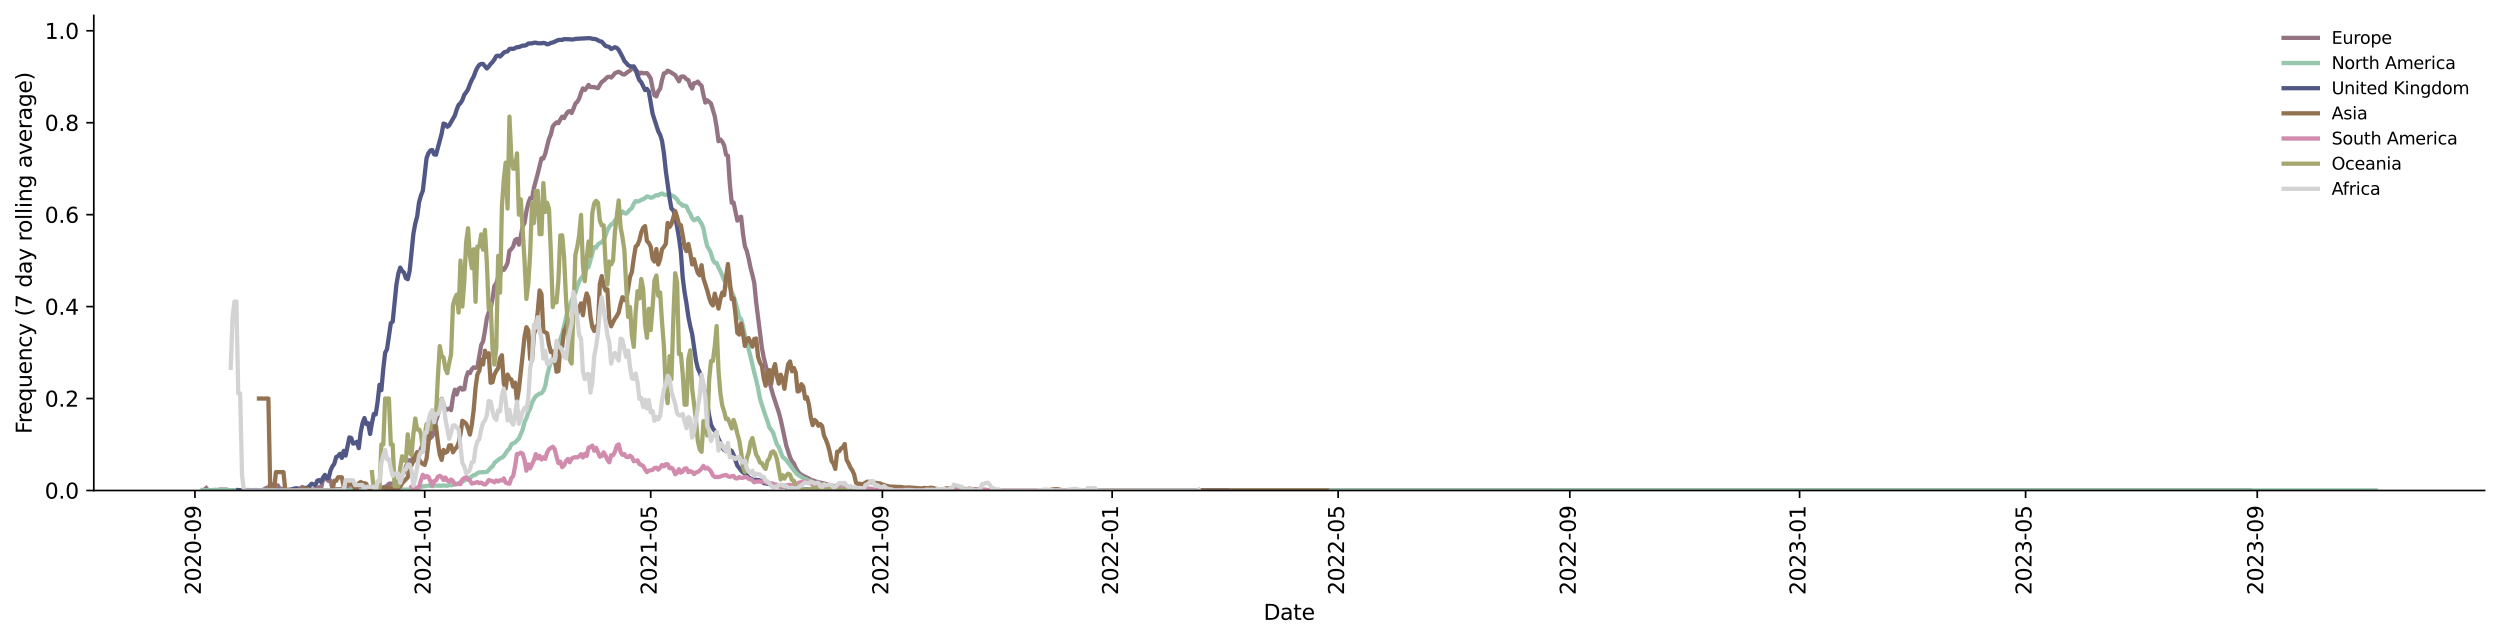 <?xml version="1.0" encoding="utf-8" standalone="no"?>
<!DOCTYPE svg PUBLIC "-//W3C//DTD SVG 1.1//EN"
  "http://www.w3.org/Graphics/SVG/1.1/DTD/svg11.dtd">
<svg xmlns:xlink="http://www.w3.org/1999/xlink" width="1166.981pt" height="298.621pt" viewBox="0 0 1166.981 298.621" xmlns="http://www.w3.org/2000/svg" version="1.1">
 <defs>
  <style type="text/css">*{stroke-linejoin: round; stroke-linecap: butt}</style>
 </defs>
 <g id="figure_1">
  <g id="patch_1">
   <path d="M 0 298.621 
L 1166.981 298.621 
L 1166.981 0 
L 0 0 
z
" style="fill: #ffffff"/>
  </g>
  <g id="axes_1">
   <g id="patch_2">
    <path d="M 43.781 228.96 
L 1159.781 228.96 
L 1159.781 7.2 
L 43.781 7.2 
z
" style="fill: #ffffff"/>
   </g>
   <g id="matplotlib.axis_1">
    <g id="xtick_1">
     <g id="line2d_1">
      <defs>
       <path id="m3909e97d48" d="M 0 0 
L 0 3.5 
" style="stroke: #000000; stroke-width: 0.8"/>
      </defs>
      <g>
       <use xlink:href="#m3909e97d48" x="90.992" y="228.96" style="stroke: #000000; stroke-width: 0.8"/>
      </g>
     </g>
     <g id="text_1">
      <!-- 2020-09 -->
      <g transform="translate(93.751 277.743)rotate(-90)scale(0.1 -0.1)">
       <defs>
        <path id="DejaVuSans-32" d="M 1228 531 
L 3431 531 
L 3431 0 
L 469 0 
L 469 531 
Q 828 903 1448 1529 
Q 2069 2156 2228 2338 
Q 2531 2678 2651 2914 
Q 2772 3150 2772 3378 
Q 2772 3750 2511 3984 
Q 2250 4219 1831 4219 
Q 1534 4219 1204 4116 
Q 875 4013 500 3803 
L 500 4441 
Q 881 4594 1212 4672 
Q 1544 4750 1819 4750 
Q 2544 4750 2975 4387 
Q 3406 4025 3406 3419 
Q 3406 3131 3298 2873 
Q 3191 2616 2906 2266 
Q 2828 2175 2409 1742 
Q 1991 1309 1228 531 
z
" transform="scale(0.016)"/>
        <path id="DejaVuSans-30" d="M 2034 4250 
Q 1547 4250 1301 3770 
Q 1056 3291 1056 2328 
Q 1056 1369 1301 889 
Q 1547 409 2034 409 
Q 2525 409 2770 889 
Q 3016 1369 3016 2328 
Q 3016 3291 2770 3770 
Q 2525 4250 2034 4250 
z
M 2034 4750 
Q 2819 4750 3233 4129 
Q 3647 3509 3647 2328 
Q 3647 1150 3233 529 
Q 2819 -91 2034 -91 
Q 1250 -91 836 529 
Q 422 1150 422 2328 
Q 422 3509 836 4129 
Q 1250 4750 2034 4750 
z
" transform="scale(0.016)"/>
        <path id="DejaVuSans-2d" d="M 313 2009 
L 1997 2009 
L 1997 1497 
L 313 1497 
L 313 2009 
z
" transform="scale(0.016)"/>
        <path id="DejaVuSans-39" d="M 703 97 
L 703 672 
Q 941 559 1184 500 
Q 1428 441 1663 441 
Q 2288 441 2617 861 
Q 2947 1281 2994 2138 
Q 2813 1869 2534 1725 
Q 2256 1581 1919 1581 
Q 1219 1581 811 2004 
Q 403 2428 403 3163 
Q 403 3881 828 4315 
Q 1253 4750 1959 4750 
Q 2769 4750 3195 4129 
Q 3622 3509 3622 2328 
Q 3622 1225 3098 567 
Q 2575 -91 1691 -91 
Q 1453 -91 1209 -44 
Q 966 3 703 97 
z
M 1959 2075 
Q 2384 2075 2632 2365 
Q 2881 2656 2881 3163 
Q 2881 3666 2632 3958 
Q 2384 4250 1959 4250 
Q 1534 4250 1286 3958 
Q 1038 3666 1038 3163 
Q 1038 2656 1286 2365 
Q 1534 2075 1959 2075 
z
" transform="scale(0.016)"/>
       </defs>
       <use xlink:href="#DejaVuSans-32"/>
       <use xlink:href="#DejaVuSans-30" x="63.623"/>
       <use xlink:href="#DejaVuSans-32" x="127.246"/>
       <use xlink:href="#DejaVuSans-30" x="190.869"/>
       <use xlink:href="#DejaVuSans-2d" x="254.492"/>
       <use xlink:href="#DejaVuSans-30" x="290.576"/>
       <use xlink:href="#DejaVuSans-39" x="354.199"/>
      </g>
     </g>
    </g>
    <g id="xtick_2">
     <g id="line2d_2">
      <g>
       <use xlink:href="#m3909e97d48" x="198.249" y="228.96" style="stroke: #000000; stroke-width: 0.8"/>
      </g>
     </g>
     <g id="text_2">
      <!-- 2021-01 -->
      <g transform="translate(201.008 277.743)rotate(-90)scale(0.1 -0.1)">
       <defs>
        <path id="DejaVuSans-31" d="M 794 531 
L 1825 531 
L 1825 4091 
L 703 3866 
L 703 4441 
L 1819 4666 
L 2450 4666 
L 2450 531 
L 3481 531 
L 3481 0 
L 794 0 
L 794 531 
z
" transform="scale(0.016)"/>
       </defs>
       <use xlink:href="#DejaVuSans-32"/>
       <use xlink:href="#DejaVuSans-30" x="63.623"/>
       <use xlink:href="#DejaVuSans-32" x="127.246"/>
       <use xlink:href="#DejaVuSans-31" x="190.869"/>
       <use xlink:href="#DejaVuSans-2d" x="254.492"/>
       <use xlink:href="#DejaVuSans-30" x="290.576"/>
       <use xlink:href="#DejaVuSans-31" x="354.199"/>
      </g>
     </g>
    </g>
    <g id="xtick_3">
     <g id="line2d_3">
      <g>
       <use xlink:href="#m3909e97d48" x="303.748" y="228.96" style="stroke: #000000; stroke-width: 0.8"/>
      </g>
     </g>
     <g id="text_3">
      <!-- 2021-05 -->
      <g transform="translate(306.507 277.743)rotate(-90)scale(0.1 -0.1)">
       <defs>
        <path id="DejaVuSans-35" d="M 691 4666 
L 3169 4666 
L 3169 4134 
L 1269 4134 
L 1269 2991 
Q 1406 3038 1543 3061 
Q 1681 3084 1819 3084 
Q 2600 3084 3056 2656 
Q 3513 2228 3513 1497 
Q 3513 744 3044 326 
Q 2575 -91 1722 -91 
Q 1428 -91 1123 -41 
Q 819 9 494 109 
L 494 744 
Q 775 591 1075 516 
Q 1375 441 1709 441 
Q 2250 441 2565 725 
Q 2881 1009 2881 1497 
Q 2881 1984 2565 2268 
Q 2250 2553 1709 2553 
Q 1456 2553 1204 2497 
Q 953 2441 691 2322 
L 691 4666 
z
" transform="scale(0.016)"/>
       </defs>
       <use xlink:href="#DejaVuSans-32"/>
       <use xlink:href="#DejaVuSans-30" x="63.623"/>
       <use xlink:href="#DejaVuSans-32" x="127.246"/>
       <use xlink:href="#DejaVuSans-31" x="190.869"/>
       <use xlink:href="#DejaVuSans-2d" x="254.492"/>
       <use xlink:href="#DejaVuSans-30" x="290.576"/>
       <use xlink:href="#DejaVuSans-35" x="354.199"/>
      </g>
     </g>
    </g>
    <g id="xtick_4">
     <g id="line2d_4">
      <g>
       <use xlink:href="#m3909e97d48" x="411.884" y="228.96" style="stroke: #000000; stroke-width: 0.8"/>
      </g>
     </g>
     <g id="text_4">
      <!-- 2021-09 -->
      <g transform="translate(414.643 277.743)rotate(-90)scale(0.1 -0.1)">
       <use xlink:href="#DejaVuSans-32"/>
       <use xlink:href="#DejaVuSans-30" x="63.623"/>
       <use xlink:href="#DejaVuSans-32" x="127.246"/>
       <use xlink:href="#DejaVuSans-31" x="190.869"/>
       <use xlink:href="#DejaVuSans-2d" x="254.492"/>
       <use xlink:href="#DejaVuSans-30" x="290.576"/>
       <use xlink:href="#DejaVuSans-39" x="354.199"/>
      </g>
     </g>
    </g>
    <g id="xtick_5">
     <g id="line2d_5">
      <g>
       <use xlink:href="#m3909e97d48" x="519.141" y="228.96" style="stroke: #000000; stroke-width: 0.8"/>
      </g>
     </g>
     <g id="text_5">
      <!-- 2022-01 -->
      <g transform="translate(521.9 277.743)rotate(-90)scale(0.1 -0.1)">
       <use xlink:href="#DejaVuSans-32"/>
       <use xlink:href="#DejaVuSans-30" x="63.623"/>
       <use xlink:href="#DejaVuSans-32" x="127.246"/>
       <use xlink:href="#DejaVuSans-32" x="190.869"/>
       <use xlink:href="#DejaVuSans-2d" x="254.492"/>
       <use xlink:href="#DejaVuSans-30" x="290.576"/>
       <use xlink:href="#DejaVuSans-31" x="354.199"/>
      </g>
     </g>
    </g>
    <g id="xtick_6">
     <g id="line2d_6">
      <g>
       <use xlink:href="#m3909e97d48" x="624.639" y="228.96" style="stroke: #000000; stroke-width: 0.8"/>
      </g>
     </g>
     <g id="text_6">
      <!-- 2022-05 -->
      <g transform="translate(627.399 277.743)rotate(-90)scale(0.1 -0.1)">
       <use xlink:href="#DejaVuSans-32"/>
       <use xlink:href="#DejaVuSans-30" x="63.623"/>
       <use xlink:href="#DejaVuSans-32" x="127.246"/>
       <use xlink:href="#DejaVuSans-32" x="190.869"/>
       <use xlink:href="#DejaVuSans-2d" x="254.492"/>
       <use xlink:href="#DejaVuSans-30" x="290.576"/>
       <use xlink:href="#DejaVuSans-35" x="354.199"/>
      </g>
     </g>
    </g>
    <g id="xtick_7">
     <g id="line2d_7">
      <g>
       <use xlink:href="#m3909e97d48" x="732.775" y="228.96" style="stroke: #000000; stroke-width: 0.8"/>
      </g>
     </g>
     <g id="text_7">
      <!-- 2022-09 -->
      <g transform="translate(735.535 277.743)rotate(-90)scale(0.1 -0.1)">
       <use xlink:href="#DejaVuSans-32"/>
       <use xlink:href="#DejaVuSans-30" x="63.623"/>
       <use xlink:href="#DejaVuSans-32" x="127.246"/>
       <use xlink:href="#DejaVuSans-32" x="190.869"/>
       <use xlink:href="#DejaVuSans-2d" x="254.492"/>
       <use xlink:href="#DejaVuSans-30" x="290.576"/>
       <use xlink:href="#DejaVuSans-39" x="354.199"/>
      </g>
     </g>
    </g>
    <g id="xtick_8">
     <g id="line2d_8">
      <g>
       <use xlink:href="#m3909e97d48" x="840.032" y="228.96" style="stroke: #000000; stroke-width: 0.8"/>
      </g>
     </g>
     <g id="text_8">
      <!-- 2023-01 -->
      <g transform="translate(842.792 277.743)rotate(-90)scale(0.1 -0.1)">
       <defs>
        <path id="DejaVuSans-33" d="M 2597 2516 
Q 3050 2419 3304 2112 
Q 3559 1806 3559 1356 
Q 3559 666 3084 287 
Q 2609 -91 1734 -91 
Q 1441 -91 1130 -33 
Q 819 25 488 141 
L 488 750 
Q 750 597 1062 519 
Q 1375 441 1716 441 
Q 2309 441 2620 675 
Q 2931 909 2931 1356 
Q 2931 1769 2642 2001 
Q 2353 2234 1838 2234 
L 1294 2234 
L 1294 2753 
L 1863 2753 
Q 2328 2753 2575 2939 
Q 2822 3125 2822 3475 
Q 2822 3834 2567 4026 
Q 2313 4219 1838 4219 
Q 1578 4219 1281 4162 
Q 984 4106 628 3988 
L 628 4550 
Q 988 4650 1302 4700 
Q 1616 4750 1894 4750 
Q 2613 4750 3031 4423 
Q 3450 4097 3450 3541 
Q 3450 3153 3228 2886 
Q 3006 2619 2597 2516 
z
" transform="scale(0.016)"/>
       </defs>
       <use xlink:href="#DejaVuSans-32"/>
       <use xlink:href="#DejaVuSans-30" x="63.623"/>
       <use xlink:href="#DejaVuSans-32" x="127.246"/>
       <use xlink:href="#DejaVuSans-33" x="190.869"/>
       <use xlink:href="#DejaVuSans-2d" x="254.492"/>
       <use xlink:href="#DejaVuSans-30" x="290.576"/>
       <use xlink:href="#DejaVuSans-31" x="354.199"/>
      </g>
     </g>
    </g>
    <g id="xtick_9">
     <g id="line2d_9">
      <g>
       <use xlink:href="#m3909e97d48" x="945.531" y="228.96" style="stroke: #000000; stroke-width: 0.8"/>
      </g>
     </g>
     <g id="text_9">
      <!-- 2023-05 -->
      <g transform="translate(948.29 277.743)rotate(-90)scale(0.1 -0.1)">
       <use xlink:href="#DejaVuSans-32"/>
       <use xlink:href="#DejaVuSans-30" x="63.623"/>
       <use xlink:href="#DejaVuSans-32" x="127.246"/>
       <use xlink:href="#DejaVuSans-33" x="190.869"/>
       <use xlink:href="#DejaVuSans-2d" x="254.492"/>
       <use xlink:href="#DejaVuSans-30" x="290.576"/>
       <use xlink:href="#DejaVuSans-35" x="354.199"/>
      </g>
     </g>
    </g>
    <g id="xtick_10">
     <g id="line2d_10">
      <g>
       <use xlink:href="#m3909e97d48" x="1053.667" y="228.96" style="stroke: #000000; stroke-width: 0.8"/>
      </g>
     </g>
     <g id="text_10">
      <!-- 2023-09 -->
      <g transform="translate(1056.427 277.743)rotate(-90)scale(0.1 -0.1)">
       <use xlink:href="#DejaVuSans-32"/>
       <use xlink:href="#DejaVuSans-30" x="63.623"/>
       <use xlink:href="#DejaVuSans-32" x="127.246"/>
       <use xlink:href="#DejaVuSans-33" x="190.869"/>
       <use xlink:href="#DejaVuSans-2d" x="254.492"/>
       <use xlink:href="#DejaVuSans-30" x="290.576"/>
       <use xlink:href="#DejaVuSans-39" x="354.199"/>
      </g>
     </g>
    </g>
    <g id="text_11">
     <!-- Date -->
     <g transform="translate(589.83 289.341)scale(0.1 -0.1)">
      <defs>
       <path id="DejaVuSans-44" d="M 1259 4147 
L 1259 519 
L 2022 519 
Q 2988 519 3436 956 
Q 3884 1394 3884 2338 
Q 3884 3275 3436 3711 
Q 2988 4147 2022 4147 
L 1259 4147 
z
M 628 4666 
L 1925 4666 
Q 3281 4666 3915 4102 
Q 4550 3538 4550 2338 
Q 4550 1131 3912 565 
Q 3275 0 1925 0 
L 628 0 
L 628 4666 
z
" transform="scale(0.016)"/>
       <path id="DejaVuSans-61" d="M 2194 1759 
Q 1497 1759 1228 1600 
Q 959 1441 959 1056 
Q 959 750 1161 570 
Q 1363 391 1709 391 
Q 2188 391 2477 730 
Q 2766 1069 2766 1631 
L 2766 1759 
L 2194 1759 
z
M 3341 1997 
L 3341 0 
L 2766 0 
L 2766 531 
Q 2569 213 2275 61 
Q 1981 -91 1556 -91 
Q 1019 -91 701 211 
Q 384 513 384 1019 
Q 384 1609 779 1909 
Q 1175 2209 1959 2209 
L 2766 2209 
L 2766 2266 
Q 2766 2663 2505 2880 
Q 2244 3097 1772 3097 
Q 1472 3097 1187 3025 
Q 903 2953 641 2809 
L 641 3341 
Q 956 3463 1253 3523 
Q 1550 3584 1831 3584 
Q 2591 3584 2966 3190 
Q 3341 2797 3341 1997 
z
" transform="scale(0.016)"/>
       <path id="DejaVuSans-74" d="M 1172 4494 
L 1172 3500 
L 2356 3500 
L 2356 3053 
L 1172 3053 
L 1172 1153 
Q 1172 725 1289 603 
Q 1406 481 1766 481 
L 2356 481 
L 2356 0 
L 1766 0 
Q 1100 0 847 248 
Q 594 497 594 1153 
L 594 3053 
L 172 3053 
L 172 3500 
L 594 3500 
L 594 4494 
L 1172 4494 
z
" transform="scale(0.016)"/>
       <path id="DejaVuSans-65" d="M 3597 1894 
L 3597 1613 
L 953 1613 
Q 991 1019 1311 708 
Q 1631 397 2203 397 
Q 2534 397 2845 478 
Q 3156 559 3463 722 
L 3463 178 
Q 3153 47 2828 -22 
Q 2503 -91 2169 -91 
Q 1331 -91 842 396 
Q 353 884 353 1716 
Q 353 2575 817 3079 
Q 1281 3584 2069 3584 
Q 2775 3584 3186 3129 
Q 3597 2675 3597 1894 
z
M 3022 2063 
Q 3016 2534 2758 2815 
Q 2500 3097 2075 3097 
Q 1594 3097 1305 2825 
Q 1016 2553 972 2059 
L 3022 2063 
z
" transform="scale(0.016)"/>
      </defs>
      <use xlink:href="#DejaVuSans-44"/>
      <use xlink:href="#DejaVuSans-61" x="77.002"/>
      <use xlink:href="#DejaVuSans-74" x="138.281"/>
      <use xlink:href="#DejaVuSans-65" x="177.49"/>
     </g>
    </g>
   </g>
   <g id="matplotlib.axis_2">
    <g id="ytick_1">
     <g id="line2d_11">
      <defs>
       <path id="m4229414f7c" d="M 0 0 
L -3.5 0 
" style="stroke: #000000; stroke-width: 0.8"/>
      </defs>
      <g>
       <use xlink:href="#m4229414f7c" x="43.781" y="228.96" style="stroke: #000000; stroke-width: 0.8"/>
      </g>
     </g>
     <g id="text_12">
      <!-- 0.0 -->
      <g transform="translate(20.878 232.759)scale(0.1 -0.1)">
       <defs>
        <path id="DejaVuSans-2e" d="M 684 794 
L 1344 794 
L 1344 0 
L 684 0 
L 684 794 
z
" transform="scale(0.016)"/>
       </defs>
       <use xlink:href="#DejaVuSans-30"/>
       <use xlink:href="#DejaVuSans-2e" x="63.623"/>
       <use xlink:href="#DejaVuSans-30" x="95.41"/>
      </g>
     </g>
    </g>
    <g id="ytick_2">
     <g id="line2d_12">
      <g>
       <use xlink:href="#m4229414f7c" x="43.781" y="186.041" style="stroke: #000000; stroke-width: 0.8"/>
      </g>
     </g>
     <g id="text_13">
      <!-- 0.2 -->
      <g transform="translate(20.878 189.84)scale(0.1 -0.1)">
       <use xlink:href="#DejaVuSans-30"/>
       <use xlink:href="#DejaVuSans-2e" x="63.623"/>
       <use xlink:href="#DejaVuSans-32" x="95.41"/>
      </g>
     </g>
    </g>
    <g id="ytick_3">
     <g id="line2d_13">
      <g>
       <use xlink:href="#m4229414f7c" x="43.781" y="143.121" style="stroke: #000000; stroke-width: 0.8"/>
      </g>
     </g>
     <g id="text_14">
      <!-- 0.4 -->
      <g transform="translate(20.878 146.921)scale(0.1 -0.1)">
       <defs>
        <path id="DejaVuSans-34" d="M 2419 4116 
L 825 1625 
L 2419 1625 
L 2419 4116 
z
M 2253 4666 
L 3047 4666 
L 3047 1625 
L 3713 1625 
L 3713 1100 
L 3047 1100 
L 3047 0 
L 2419 0 
L 2419 1100 
L 313 1100 
L 313 1709 
L 2253 4666 
z
" transform="scale(0.016)"/>
       </defs>
       <use xlink:href="#DejaVuSans-30"/>
       <use xlink:href="#DejaVuSans-2e" x="63.623"/>
       <use xlink:href="#DejaVuSans-34" x="95.41"/>
      </g>
     </g>
    </g>
    <g id="ytick_4">
     <g id="line2d_14">
      <g>
       <use xlink:href="#m4229414f7c" x="43.781" y="100.202" style="stroke: #000000; stroke-width: 0.8"/>
      </g>
     </g>
     <g id="text_15">
      <!-- 0.6 -->
      <g transform="translate(20.878 104.001)scale(0.1 -0.1)">
       <defs>
        <path id="DejaVuSans-36" d="M 2113 2584 
Q 1688 2584 1439 2293 
Q 1191 2003 1191 1497 
Q 1191 994 1439 701 
Q 1688 409 2113 409 
Q 2538 409 2786 701 
Q 3034 994 3034 1497 
Q 3034 2003 2786 2293 
Q 2538 2584 2113 2584 
z
M 3366 4563 
L 3366 3988 
Q 3128 4100 2886 4159 
Q 2644 4219 2406 4219 
Q 1781 4219 1451 3797 
Q 1122 3375 1075 2522 
Q 1259 2794 1537 2939 
Q 1816 3084 2150 3084 
Q 2853 3084 3261 2657 
Q 3669 2231 3669 1497 
Q 3669 778 3244 343 
Q 2819 -91 2113 -91 
Q 1303 -91 875 529 
Q 447 1150 447 2328 
Q 447 3434 972 4092 
Q 1497 4750 2381 4750 
Q 2619 4750 2861 4703 
Q 3103 4656 3366 4563 
z
" transform="scale(0.016)"/>
       </defs>
       <use xlink:href="#DejaVuSans-30"/>
       <use xlink:href="#DejaVuSans-2e" x="63.623"/>
       <use xlink:href="#DejaVuSans-36" x="95.41"/>
      </g>
     </g>
    </g>
    <g id="ytick_5">
     <g id="line2d_15">
      <g>
       <use xlink:href="#m4229414f7c" x="43.781" y="57.283" style="stroke: #000000; stroke-width: 0.8"/>
      </g>
     </g>
     <g id="text_16">
      <!-- 0.8 -->
      <g transform="translate(20.878 61.082)scale(0.1 -0.1)">
       <defs>
        <path id="DejaVuSans-38" d="M 2034 2216 
Q 1584 2216 1326 1975 
Q 1069 1734 1069 1313 
Q 1069 891 1326 650 
Q 1584 409 2034 409 
Q 2484 409 2743 651 
Q 3003 894 3003 1313 
Q 3003 1734 2745 1975 
Q 2488 2216 2034 2216 
z
M 1403 2484 
Q 997 2584 770 2862 
Q 544 3141 544 3541 
Q 544 4100 942 4425 
Q 1341 4750 2034 4750 
Q 2731 4750 3128 4425 
Q 3525 4100 3525 3541 
Q 3525 3141 3298 2862 
Q 3072 2584 2669 2484 
Q 3125 2378 3379 2068 
Q 3634 1759 3634 1313 
Q 3634 634 3220 271 
Q 2806 -91 2034 -91 
Q 1263 -91 848 271 
Q 434 634 434 1313 
Q 434 1759 690 2068 
Q 947 2378 1403 2484 
z
M 1172 3481 
Q 1172 3119 1398 2916 
Q 1625 2713 2034 2713 
Q 2441 2713 2670 2916 
Q 2900 3119 2900 3481 
Q 2900 3844 2670 4047 
Q 2441 4250 2034 4250 
Q 1625 4250 1398 4047 
Q 1172 3844 1172 3481 
z
" transform="scale(0.016)"/>
       </defs>
       <use xlink:href="#DejaVuSans-30"/>
       <use xlink:href="#DejaVuSans-2e" x="63.623"/>
       <use xlink:href="#DejaVuSans-38" x="95.41"/>
      </g>
     </g>
    </g>
    <g id="ytick_6">
     <g id="line2d_16">
      <g>
       <use xlink:href="#m4229414f7c" x="43.781" y="14.363" style="stroke: #000000; stroke-width: 0.8"/>
      </g>
     </g>
     <g id="text_17">
      <!-- 1.0 -->
      <g transform="translate(20.878 18.162)scale(0.1 -0.1)">
       <use xlink:href="#DejaVuSans-31"/>
       <use xlink:href="#DejaVuSans-2e" x="63.623"/>
       <use xlink:href="#DejaVuSans-30" x="95.41"/>
      </g>
     </g>
    </g>
    <g id="text_18">
     <!-- Frequency (7 day rolling average) -->
     <g transform="translate(14.798 202.529)rotate(-90)scale(0.1 -0.1)">
      <defs>
       <path id="DejaVuSans-46" d="M 628 4666 
L 3309 4666 
L 3309 4134 
L 1259 4134 
L 1259 2759 
L 3109 2759 
L 3109 2228 
L 1259 2228 
L 1259 0 
L 628 0 
L 628 4666 
z
" transform="scale(0.016)"/>
       <path id="DejaVuSans-72" d="M 2631 2963 
Q 2534 3019 2420 3045 
Q 2306 3072 2169 3072 
Q 1681 3072 1420 2755 
Q 1159 2438 1159 1844 
L 1159 0 
L 581 0 
L 581 3500 
L 1159 3500 
L 1159 2956 
Q 1341 3275 1631 3429 
Q 1922 3584 2338 3584 
Q 2397 3584 2469 3576 
Q 2541 3569 2628 3553 
L 2631 2963 
z
" transform="scale(0.016)"/>
       <path id="DejaVuSans-71" d="M 947 1747 
Q 947 1113 1208 752 
Q 1469 391 1925 391 
Q 2381 391 2643 752 
Q 2906 1113 2906 1747 
Q 2906 2381 2643 2742 
Q 2381 3103 1925 3103 
Q 1469 3103 1208 2742 
Q 947 2381 947 1747 
z
M 2906 525 
Q 2725 213 2448 61 
Q 2172 -91 1784 -91 
Q 1150 -91 751 415 
Q 353 922 353 1747 
Q 353 2572 751 3078 
Q 1150 3584 1784 3584 
Q 2172 3584 2448 3432 
Q 2725 3281 2906 2969 
L 2906 3500 
L 3481 3500 
L 3481 -1331 
L 2906 -1331 
L 2906 525 
z
" transform="scale(0.016)"/>
       <path id="DejaVuSans-75" d="M 544 1381 
L 544 3500 
L 1119 3500 
L 1119 1403 
Q 1119 906 1312 657 
Q 1506 409 1894 409 
Q 2359 409 2629 706 
Q 2900 1003 2900 1516 
L 2900 3500 
L 3475 3500 
L 3475 0 
L 2900 0 
L 2900 538 
Q 2691 219 2414 64 
Q 2138 -91 1772 -91 
Q 1169 -91 856 284 
Q 544 659 544 1381 
z
M 1991 3584 
L 1991 3584 
z
" transform="scale(0.016)"/>
       <path id="DejaVuSans-6e" d="M 3513 2113 
L 3513 0 
L 2938 0 
L 2938 2094 
Q 2938 2591 2744 2837 
Q 2550 3084 2163 3084 
Q 1697 3084 1428 2787 
Q 1159 2491 1159 1978 
L 1159 0 
L 581 0 
L 581 3500 
L 1159 3500 
L 1159 2956 
Q 1366 3272 1645 3428 
Q 1925 3584 2291 3584 
Q 2894 3584 3203 3211 
Q 3513 2838 3513 2113 
z
" transform="scale(0.016)"/>
       <path id="DejaVuSans-63" d="M 3122 3366 
L 3122 2828 
Q 2878 2963 2633 3030 
Q 2388 3097 2138 3097 
Q 1578 3097 1268 2742 
Q 959 2388 959 1747 
Q 959 1106 1268 751 
Q 1578 397 2138 397 
Q 2388 397 2633 464 
Q 2878 531 3122 666 
L 3122 134 
Q 2881 22 2623 -34 
Q 2366 -91 2075 -91 
Q 1284 -91 818 406 
Q 353 903 353 1747 
Q 353 2603 823 3093 
Q 1294 3584 2113 3584 
Q 2378 3584 2631 3529 
Q 2884 3475 3122 3366 
z
" transform="scale(0.016)"/>
       <path id="DejaVuSans-79" d="M 2059 -325 
Q 1816 -950 1584 -1140 
Q 1353 -1331 966 -1331 
L 506 -1331 
L 506 -850 
L 844 -850 
Q 1081 -850 1212 -737 
Q 1344 -625 1503 -206 
L 1606 56 
L 191 3500 
L 800 3500 
L 1894 763 
L 2988 3500 
L 3597 3500 
L 2059 -325 
z
" transform="scale(0.016)"/>
       <path id="DejaVuSans-20" transform="scale(0.016)"/>
       <path id="DejaVuSans-28" d="M 1984 4856 
Q 1566 4138 1362 3434 
Q 1159 2731 1159 2009 
Q 1159 1288 1364 580 
Q 1569 -128 1984 -844 
L 1484 -844 
Q 1016 -109 783 600 
Q 550 1309 550 2009 
Q 550 2706 781 3412 
Q 1013 4119 1484 4856 
L 1984 4856 
z
" transform="scale(0.016)"/>
       <path id="DejaVuSans-37" d="M 525 4666 
L 3525 4666 
L 3525 4397 
L 1831 0 
L 1172 0 
L 2766 4134 
L 525 4134 
L 525 4666 
z
" transform="scale(0.016)"/>
       <path id="DejaVuSans-64" d="M 2906 2969 
L 2906 4863 
L 3481 4863 
L 3481 0 
L 2906 0 
L 2906 525 
Q 2725 213 2448 61 
Q 2172 -91 1784 -91 
Q 1150 -91 751 415 
Q 353 922 353 1747 
Q 353 2572 751 3078 
Q 1150 3584 1784 3584 
Q 2172 3584 2448 3432 
Q 2725 3281 2906 2969 
z
M 947 1747 
Q 947 1113 1208 752 
Q 1469 391 1925 391 
Q 2381 391 2643 752 
Q 2906 1113 2906 1747 
Q 2906 2381 2643 2742 
Q 2381 3103 1925 3103 
Q 1469 3103 1208 2742 
Q 947 2381 947 1747 
z
" transform="scale(0.016)"/>
       <path id="DejaVuSans-6f" d="M 1959 3097 
Q 1497 3097 1228 2736 
Q 959 2375 959 1747 
Q 959 1119 1226 758 
Q 1494 397 1959 397 
Q 2419 397 2687 759 
Q 2956 1122 2956 1747 
Q 2956 2369 2687 2733 
Q 2419 3097 1959 3097 
z
M 1959 3584 
Q 2709 3584 3137 3096 
Q 3566 2609 3566 1747 
Q 3566 888 3137 398 
Q 2709 -91 1959 -91 
Q 1206 -91 779 398 
Q 353 888 353 1747 
Q 353 2609 779 3096 
Q 1206 3584 1959 3584 
z
" transform="scale(0.016)"/>
       <path id="DejaVuSans-6c" d="M 603 4863 
L 1178 4863 
L 1178 0 
L 603 0 
L 603 4863 
z
" transform="scale(0.016)"/>
       <path id="DejaVuSans-69" d="M 603 3500 
L 1178 3500 
L 1178 0 
L 603 0 
L 603 3500 
z
M 603 4863 
L 1178 4863 
L 1178 4134 
L 603 4134 
L 603 4863 
z
" transform="scale(0.016)"/>
       <path id="DejaVuSans-67" d="M 2906 1791 
Q 2906 2416 2648 2759 
Q 2391 3103 1925 3103 
Q 1463 3103 1205 2759 
Q 947 2416 947 1791 
Q 947 1169 1205 825 
Q 1463 481 1925 481 
Q 2391 481 2648 825 
Q 2906 1169 2906 1791 
z
M 3481 434 
Q 3481 -459 3084 -895 
Q 2688 -1331 1869 -1331 
Q 1566 -1331 1297 -1286 
Q 1028 -1241 775 -1147 
L 775 -588 
Q 1028 -725 1275 -790 
Q 1522 -856 1778 -856 
Q 2344 -856 2625 -561 
Q 2906 -266 2906 331 
L 2906 616 
Q 2728 306 2450 153 
Q 2172 0 1784 0 
Q 1141 0 747 490 
Q 353 981 353 1791 
Q 353 2603 747 3093 
Q 1141 3584 1784 3584 
Q 2172 3584 2450 3431 
Q 2728 3278 2906 2969 
L 2906 3500 
L 3481 3500 
L 3481 434 
z
" transform="scale(0.016)"/>
       <path id="DejaVuSans-76" d="M 191 3500 
L 800 3500 
L 1894 563 
L 2988 3500 
L 3597 3500 
L 2284 0 
L 1503 0 
L 191 3500 
z
" transform="scale(0.016)"/>
       <path id="DejaVuSans-29" d="M 513 4856 
L 1013 4856 
Q 1481 4119 1714 3412 
Q 1947 2706 1947 2009 
Q 1947 1309 1714 600 
Q 1481 -109 1013 -844 
L 513 -844 
Q 928 -128 1133 580 
Q 1338 1288 1338 2009 
Q 1338 2731 1133 3434 
Q 928 4138 513 4856 
z
" transform="scale(0.016)"/>
      </defs>
      <use xlink:href="#DejaVuSans-46"/>
      <use xlink:href="#DejaVuSans-72" x="50.27"/>
      <use xlink:href="#DejaVuSans-65" x="89.133"/>
      <use xlink:href="#DejaVuSans-71" x="150.656"/>
      <use xlink:href="#DejaVuSans-75" x="214.133"/>
      <use xlink:href="#DejaVuSans-65" x="277.512"/>
      <use xlink:href="#DejaVuSans-6e" x="339.035"/>
      <use xlink:href="#DejaVuSans-63" x="402.414"/>
      <use xlink:href="#DejaVuSans-79" x="457.395"/>
      <use xlink:href="#DejaVuSans-20" x="516.574"/>
      <use xlink:href="#DejaVuSans-28" x="548.361"/>
      <use xlink:href="#DejaVuSans-37" x="587.375"/>
      <use xlink:href="#DejaVuSans-20" x="650.998"/>
      <use xlink:href="#DejaVuSans-64" x="682.785"/>
      <use xlink:href="#DejaVuSans-61" x="746.262"/>
      <use xlink:href="#DejaVuSans-79" x="807.541"/>
      <use xlink:href="#DejaVuSans-20" x="866.721"/>
      <use xlink:href="#DejaVuSans-72" x="898.508"/>
      <use xlink:href="#DejaVuSans-6f" x="937.371"/>
      <use xlink:href="#DejaVuSans-6c" x="998.553"/>
      <use xlink:href="#DejaVuSans-6c" x="1026.336"/>
      <use xlink:href="#DejaVuSans-69" x="1054.119"/>
      <use xlink:href="#DejaVuSans-6e" x="1081.902"/>
      <use xlink:href="#DejaVuSans-67" x="1145.281"/>
      <use xlink:href="#DejaVuSans-20" x="1208.758"/>
      <use xlink:href="#DejaVuSans-61" x="1240.545"/>
      <use xlink:href="#DejaVuSans-76" x="1301.824"/>
      <use xlink:href="#DejaVuSans-65" x="1361.004"/>
      <use xlink:href="#DejaVuSans-72" x="1422.527"/>
      <use xlink:href="#DejaVuSans-61" x="1463.641"/>
      <use xlink:href="#DejaVuSans-67" x="1524.92"/>
      <use xlink:href="#DejaVuSans-65" x="1588.396"/>
      <use xlink:href="#DejaVuSans-29" x="1649.92"/>
     </g>
    </g>
   </g>
   <g id="line2d_17">
    <path d="M 96.267 227.815 
L 97.146 228.96 
L 101.542 228.96 
L 102.421 228.531 
L 105.938 228.531 
L 106.817 228.96 
L 122.641 228.96 
L 123.521 228.233 
L 124.4 227.739 
L 125.279 227.739 
L 126.158 226.088 
L 127.037 226.088 
L 127.916 226.816 
L 128.796 226.569 
L 129.675 226.569 
L 130.554 228.22 
L 132.312 228.22 
L 133.191 228.63 
L 136.708 228.63 
L 137.587 228.513 
L 139.345 228.513 
L 140.225 228.061 
L 141.104 227.321 
L 141.983 227.768 
L 143.741 227.768 
L 145.5 228.687 
L 146.379 228.453 
L 148.137 228.201 
L 149.016 227.428 
L 149.895 227.701 
L 150.774 223.886 
L 151.654 223.608 
L 152.533 223.741 
L 153.412 224.515 
L 154.291 224.263 
L 155.17 228.033 
L 156.049 228.429 
L 158.687 228.324 
L 159.566 228.602 
L 160.445 228.146 
L 162.203 228.187 
L 163.083 228.503 
L 163.962 228.434 
L 164.841 228.518 
L 165.72 228.17 
L 167.478 228.17 
L 168.358 227.909 
L 170.116 228.196 
L 171.874 227.827 
L 172.753 228.157 
L 176.27 228.424 
L 178.028 228.238 
L 178.907 227.485 
L 179.787 227.262 
L 180.666 226.783 
L 181.545 225.826 
L 182.424 225.723 
L 183.303 225.855 
L 184.182 225.188 
L 185.062 225.061 
L 185.941 224.686 
L 186.82 223.451 
L 187.699 221.187 
L 188.578 220.644 
L 189.457 217.816 
L 190.336 216.042 
L 191.216 214.777 
L 192.095 215.686 
L 192.974 213.23 
L 193.853 213.852 
L 194.732 215.226 
L 195.611 212.56 
L 196.491 209.334 
L 198.249 205.457 
L 199.128 202.276 
L 200.007 201.757 
L 200.886 204.506 
L 201.765 203.61 
L 202.645 201.486 
L 203.524 196.404 
L 204.403 193.771 
L 205.282 189.285 
L 206.161 186.144 
L 207.92 191.313 
L 208.799 191.146 
L 209.678 190.71 
L 210.557 191.44 
L 211.436 185.387 
L 212.315 181.919 
L 213.195 184.135 
L 214.074 181.532 
L 214.953 180.968 
L 215.832 181.874 
L 216.711 181.665 
L 217.59 176.342 
L 218.469 173.726 
L 219.349 174.154 
L 220.228 172.331 
L 221.107 171.453 
L 221.986 171.739 
L 222.865 171.276 
L 224.624 161.001 
L 225.503 159.341 
L 226.382 154.325 
L 227.261 148.468 
L 228.14 145.823 
L 229.019 144.105 
L 229.898 139.568 
L 230.778 133.484 
L 231.657 132.278 
L 232.536 129.309 
L 233.415 128.07 
L 234.294 124.978 
L 235.173 125.961 
L 236.053 124.647 
L 236.932 122.744 
L 237.811 117.072 
L 238.69 116.258 
L 239.569 115.052 
L 240.448 112.05 
L 241.327 111.5 
L 242.207 114.195 
L 243.086 110.306 
L 243.965 105.653 
L 244.844 104.127 
L 245.723 98.681 
L 246.602 94.814 
L 247.482 92.476 
L 248.361 92.592 
L 249.24 87.648 
L 250.998 81.146 
L 252.757 73.908 
L 253.636 74.029 
L 254.515 71.757 
L 256.273 64.8 
L 257.152 62.711 
L 258.031 58.982 
L 258.911 57.934 
L 259.79 57.13 
L 260.669 57.5 
L 261.548 55.814 
L 262.427 54.445 
L 263.306 55.124 
L 264.186 53.469 
L 265.065 52.189 
L 265.944 51.884 
L 266.823 52.752 
L 267.702 50.766 
L 268.581 48.34 
L 269.46 47.532 
L 270.34 46.027 
L 271.219 43.313 
L 272.098 41.273 
L 272.977 42.021 
L 273.856 40.973 
L 274.735 39.656 
L 275.615 40.631 
L 277.373 40.632 
L 279.131 41.154 
L 280.01 39.581 
L 280.889 38.256 
L 281.769 37.682 
L 283.527 35.99 
L 284.406 35.819 
L 285.285 36.203 
L 286.164 35.298 
L 287.044 34.156 
L 288.802 33.492 
L 289.681 33.966 
L 290.56 34.665 
L 291.439 34.803 
L 293.198 33.467 
L 294.077 32.937 
L 294.956 31.966 
L 295.835 31.951 
L 296.714 33.082 
L 297.593 33.415 
L 298.473 34.513 
L 299.352 33.909 
L 300.231 34.206 
L 301.989 34.105 
L 302.868 35.208 
L 303.748 36.65 
L 304.627 41.139 
L 305.506 44.502 
L 306.385 44.997 
L 307.264 42.622 
L 308.143 41.447 
L 309.022 37.38 
L 309.902 34.236 
L 310.781 34.073 
L 311.66 33.008 
L 312.539 33.409 
L 314.297 34.493 
L 315.177 35.054 
L 316.935 37.975 
L 317.814 35.874 
L 318.693 35.654 
L 319.572 36.024 
L 320.451 37.012 
L 321.331 37.388 
L 322.21 40.01 
L 323.089 41.316 
L 323.968 38.819 
L 324.847 38.746 
L 325.726 38.087 
L 326.606 39.26 
L 327.485 40.006 
L 328.364 44.303 
L 329.243 47.882 
L 330.122 46.783 
L 331.881 48.314 
L 333.639 54.253 
L 334.518 59.307 
L 335.397 65.906 
L 336.276 65.093 
L 337.155 66.154 
L 338.035 67.817 
L 338.914 72.213 
L 339.793 72.735 
L 340.672 85.834 
L 341.551 94.619 
L 342.43 94.534 
L 344.189 102.969 
L 345.068 101.561 
L 345.947 101.184 
L 346.826 109.167 
L 347.705 114.962 
L 348.584 117.136 
L 349.464 120.646 
L 350.343 124.983 
L 351.222 128.324 
L 352.101 132.209 
L 352.98 141.194 
L 355.618 162.168 
L 356.497 166.92 
L 357.376 170.358 
L 359.134 178.196 
L 360.893 184.504 
L 363.53 192.451 
L 364.409 195.797 
L 367.047 208.107 
L 368.805 213.46 
L 369.684 215.299 
L 370.563 216.328 
L 371.443 218.382 
L 372.322 219.875 
L 373.201 221.001 
L 374.959 222.118 
L 377.597 223.388 
L 378.476 224.005 
L 380.234 224.465 
L 381.113 224.95 
L 381.992 224.999 
L 382.872 225.303 
L 385.509 225.883 
L 387.267 226.523 
L 393.421 227.693 
L 396.938 227.966 
L 399.575 228.383 
L 400.455 228.489 
L 401.334 228.326 
L 404.85 228.505 
L 405.73 228.694 
L 408.367 228.639 
L 410.125 228.659 
L 413.642 228.675 
L 418.038 228.88 
L 420.675 228.791 
L 428.588 228.951 
L 438.258 228.81 
L 442.654 228.922 
L 444.412 228.922 
L 447.05 228.84 
L 449.687 228.903 
L 450.567 228.67 
L 451.446 228.557 
L 454.083 228.578 
L 455.841 228.953 
L 1050.151 228.913 
L 1050.151 228.913 
" clip-path="url(#p6a2b671e5e)" style="fill: none; stroke: #947383; stroke-width: 2; stroke-linecap: square"/>
   </g>
   <g id="line2d_18">
    <path d="M 94.509 228.716 
L 96.267 228.79 
L 98.025 228.82 
L 100.663 228.593 
L 101.542 228.733 
L 102.421 228.666 
L 104.179 228.742 
L 108.575 228.8 
L 109.454 228.96 
L 112.971 228.96 
L 113.85 228.739 
L 117.367 228.739 
L 118.246 228.96 
L 119.125 228.807 
L 120.883 228.807 
L 122.641 228.695 
L 124.4 228.806 
L 125.279 228.701 
L 127.037 228.813 
L 132.312 228.96 
L 137.587 228.869 
L 139.345 228.762 
L 141.104 228.805 
L 141.983 228.729 
L 142.862 228.884 
L 163.083 228.812 
L 164.841 228.775 
L 167.478 228.851 
L 170.116 228.96 
L 173.633 228.924 
L 184.182 228.819 
L 185.941 228.636 
L 191.216 228.473 
L 192.095 228.651 
L 192.974 228.332 
L 195.611 227.773 
L 197.37 227.027 
L 199.128 226.833 
L 200.007 226.635 
L 201.765 226.921 
L 203.524 226.61 
L 204.403 226.767 
L 205.282 226.629 
L 206.161 226.793 
L 207.04 226.574 
L 207.92 226.716 
L 208.799 226.709 
L 209.678 226.458 
L 210.557 226.527 
L 212.315 226.048 
L 213.195 225.739 
L 214.074 225.801 
L 214.953 224.974 
L 215.832 224.769 
L 216.711 224.387 
L 217.59 223.623 
L 218.469 223.066 
L 219.349 222.956 
L 220.228 222.416 
L 221.107 221.741 
L 221.986 221.604 
L 222.865 220.891 
L 223.744 220.473 
L 224.624 220.494 
L 225.503 220.378 
L 226.382 220.402 
L 227.261 220.276 
L 228.14 219.429 
L 229.019 218.379 
L 229.898 217.742 
L 230.778 216.153 
L 231.657 215.324 
L 233.415 214.013 
L 234.294 213.624 
L 235.173 212.925 
L 236.932 210.249 
L 237.811 209.44 
L 238.69 207.403 
L 239.569 206.904 
L 240.448 206.537 
L 241.327 205.542 
L 242.207 204.75 
L 243.965 200.569 
L 244.844 196.983 
L 245.723 195.204 
L 246.602 192.401 
L 247.482 190.791 
L 248.361 187.97 
L 249.24 186.229 
L 250.119 184.921 
L 251.877 183.717 
L 252.757 183.549 
L 253.636 182.433 
L 254.515 180.177 
L 255.394 175.402 
L 256.273 171.868 
L 257.152 169.201 
L 258.031 167.226 
L 258.911 164.83 
L 259.79 164.606 
L 260.669 162.679 
L 261.548 158.442 
L 262.427 155.825 
L 265.065 144.728 
L 265.944 142.796 
L 267.702 138.082 
L 268.581 136.635 
L 269.46 133.703 
L 270.34 131.449 
L 271.219 129.91 
L 272.098 128.86 
L 273.856 125.287 
L 274.735 124.699 
L 276.494 118.283 
L 277.373 115.301 
L 278.252 115.592 
L 279.131 114.093 
L 280.01 113.499 
L 280.889 113.06 
L 281.769 111.969 
L 282.648 110.058 
L 283.527 107.414 
L 284.406 105.92 
L 285.285 104.704 
L 286.164 104.417 
L 287.044 102.878 
L 288.802 101.411 
L 289.681 99.907 
L 290.56 98.716 
L 291.439 99.526 
L 292.319 99.672 
L 293.198 98.823 
L 294.077 97.807 
L 294.956 97.188 
L 295.835 95.127 
L 296.714 93.82 
L 297.593 94.09 
L 298.473 93.862 
L 299.352 93.258 
L 300.231 92.983 
L 301.11 92.476 
L 301.989 91.703 
L 302.868 91.799 
L 303.748 92.323 
L 304.627 92.102 
L 306.385 91.057 
L 307.264 91.244 
L 308.143 90.575 
L 309.022 90.318 
L 309.902 90.825 
L 310.781 90.972 
L 311.66 90.852 
L 312.539 90.449 
L 313.418 91.269 
L 314.297 91.487 
L 316.056 93.062 
L 316.935 94.611 
L 317.814 95.1 
L 318.693 96.066 
L 319.572 95.916 
L 320.451 96.3 
L 321.331 98.401 
L 322.21 99.826 
L 323.089 101.848 
L 323.968 102.828 
L 324.847 102.419 
L 325.726 101.765 
L 327.485 104.433 
L 328.364 106.601 
L 329.243 111.28 
L 330.122 114.999 
L 331.001 116.316 
L 331.881 118.223 
L 332.76 121.231 
L 333.639 122.641 
L 334.518 122.726 
L 335.397 124.919 
L 336.276 126.54 
L 338.035 130.776 
L 338.914 132.018 
L 339.793 132.839 
L 340.672 133.972 
L 341.551 136.305 
L 342.43 138.28 
L 343.31 141.043 
L 345.068 148.076 
L 345.947 148.984 
L 346.826 152.257 
L 347.705 156.573 
L 348.584 160.319 
L 349.464 163.069 
L 350.343 166.446 
L 352.101 173.996 
L 352.98 177.357 
L 353.859 181.19 
L 354.739 186.086 
L 357.376 194.273 
L 358.255 196.51 
L 359.134 199.52 
L 360.013 200.586 
L 360.893 202.038 
L 362.651 207.504 
L 363.53 208.679 
L 365.288 213.255 
L 367.047 214.778 
L 371.443 220.673 
L 372.322 221.521 
L 374.959 223.215 
L 376.717 223.929 
L 378.476 225.005 
L 381.113 225.875 
L 382.872 226.056 
L 384.63 226.589 
L 389.026 227.455 
L 390.784 227.562 
L 394.301 227.972 
L 396.059 228.012 
L 398.696 228.167 
L 400.455 228.311 
L 406.609 228.713 
L 418.038 228.675 
L 420.675 228.845 
L 425.071 228.902 
L 425.95 228.791 
L 429.467 228.807 
L 431.225 228.928 
L 441.775 228.953 
L 466.391 228.947 
L 1109.054 228.914 
L 1109.054 228.914 
" clip-path="url(#p6a2b671e5e)" style="fill: none; stroke: #96c6ad; stroke-width: 2; stroke-linecap: square"/>
   </g>
   <g id="line2d_19">
    <path d="M 111.212 228.745 
L 112.971 228.882 
L 116.487 228.798 
L 120.004 228.769 
L 120.883 228.931 
L 123.521 228.911 
L 125.279 228.911 
L 126.158 228.718 
L 129.675 228.691 
L 130.554 228.884 
L 134.071 228.96 
L 134.95 228.695 
L 135.829 228.549 
L 137.587 228.001 
L 138.466 227.891 
L 141.104 228.567 
L 141.983 228.054 
L 143.741 227.591 
L 145.5 225.787 
L 146.379 226.212 
L 147.258 226.379 
L 148.137 224.376 
L 149.016 224.092 
L 149.895 224.954 
L 150.774 222.96 
L 151.654 221.673 
L 152.533 223.155 
L 153.412 223.076 
L 154.291 219.618 
L 155.17 217.696 
L 156.049 216.5 
L 156.929 213.343 
L 157.808 212.87 
L 158.687 211.826 
L 159.566 213.752 
L 160.445 210.443 
L 161.324 212.667 
L 163.083 204.184 
L 163.962 204.481 
L 164.841 207.084 
L 165.72 206.839 
L 166.599 206.229 
L 167.478 209.193 
L 168.358 201.889 
L 169.237 197.482 
L 170.116 195.15 
L 170.995 197.922 
L 171.874 197.54 
L 172.753 202.559 
L 173.633 197.427 
L 174.512 193.219 
L 175.391 193.431 
L 176.27 187.504 
L 177.149 179.623 
L 178.028 182.134 
L 178.907 172.156 
L 179.787 164.624 
L 180.666 163.007 
L 182.424 150.843 
L 183.303 150.137 
L 185.062 132.73 
L 185.941 127.702 
L 186.82 124.908 
L 187.699 126.48 
L 188.578 127.221 
L 189.457 129.825 
L 190.336 130.326 
L 191.216 126.554 
L 192.974 109.076 
L 193.853 104.296 
L 194.732 101.016 
L 195.611 94.403 
L 196.491 91.311 
L 197.37 89.07 
L 199.128 73.727 
L 200.007 71.48 
L 200.886 70.257 
L 201.765 70.031 
L 202.645 72.043 
L 203.524 72.216 
L 206.161 62.374 
L 207.04 57.688 
L 207.92 57.986 
L 208.799 59.19 
L 209.678 58.539 
L 212.315 53.917 
L 213.195 51.13 
L 214.074 48.948 
L 214.953 48.144 
L 215.832 46.705 
L 216.711 44.266 
L 217.59 43.114 
L 218.469 41.717 
L 219.349 39.291 
L 220.228 37.325 
L 221.107 35.763 
L 221.986 33.332 
L 222.865 31.519 
L 223.744 30.278 
L 224.624 29.826 
L 225.503 29.845 
L 227.261 31.974 
L 228.14 31.027 
L 229.019 29.849 
L 229.898 28.978 
L 230.778 27.756 
L 231.657 26.172 
L 232.536 25.951 
L 233.415 26.377 
L 234.294 25.563 
L 235.173 24.525 
L 236.053 24.177 
L 236.932 23.958 
L 237.811 22.842 
L 238.69 22.728 
L 239.569 22.854 
L 241.327 22.007 
L 242.207 21.992 
L 243.965 21.293 
L 244.844 21.307 
L 245.723 21.005 
L 246.602 20.329 
L 248.361 20.226 
L 249.24 19.963 
L 250.119 19.91 
L 250.998 20.183 
L 252.757 20.222 
L 253.636 20.03 
L 254.515 20.192 
L 255.394 20.682 
L 256.273 20.495 
L 257.152 20.035 
L 258.031 19.827 
L 258.911 19.503 
L 259.79 19.018 
L 260.669 18.689 
L 261.548 18.595 
L 262.427 18.635 
L 263.306 18.263 
L 265.944 18.323 
L 266.823 18.444 
L 267.702 18.412 
L 268.581 18.148 
L 274.735 17.807 
L 275.615 17.844 
L 276.494 18.113 
L 277.373 18.174 
L 278.252 18.351 
L 280.01 19.267 
L 280.889 19.442 
L 282.648 21.459 
L 284.406 21.924 
L 285.285 22.869 
L 287.044 22.055 
L 287.923 22.371 
L 288.802 23.288 
L 290.56 26.528 
L 291.439 28.413 
L 293.198 30.423 
L 294.077 30.875 
L 294.956 31.076 
L 295.835 30.969 
L 296.714 32.373 
L 297.593 35.315 
L 298.473 37.448 
L 299.352 38.395 
L 301.11 42.055 
L 301.989 41.499 
L 302.868 42.75 
L 304.627 53.098 
L 307.264 61.245 
L 308.143 62.915 
L 309.022 65.715 
L 309.902 71.479 
L 310.781 79.668 
L 312.539 92.404 
L 313.418 97.363 
L 314.297 98.129 
L 315.177 101.161 
L 316.056 105.779 
L 316.935 111.01 
L 317.814 117.511 
L 318.693 129.714 
L 319.572 136.509 
L 320.451 141.737 
L 321.331 147.941 
L 322.21 152.281 
L 323.089 155.902 
L 324.847 168.146 
L 325.726 171.915 
L 326.606 173.818 
L 327.485 176.312 
L 328.364 180.462 
L 329.243 183.627 
L 330.122 188.207 
L 331.001 193.92 
L 331.881 198.224 
L 332.76 200.005 
L 333.639 201.107 
L 334.518 202.552 
L 335.397 204.862 
L 336.276 206.672 
L 337.155 208.912 
L 338.035 210.007 
L 338.914 210.601 
L 339.793 209.816 
L 340.672 210.041 
L 341.551 210.501 
L 342.43 212.389 
L 344.189 217.355 
L 345.947 219.601 
L 346.826 220.532 
L 347.705 221.087 
L 348.584 221.837 
L 349.464 222.854 
L 350.343 223.372 
L 351.222 223.66 
L 352.101 223.644 
L 352.98 224.01 
L 354.739 224.166 
L 355.618 224.707 
L 356.497 225.495 
L 359.134 225.964 
L 360.893 226.271 
L 364.409 227.127 
L 365.288 227.111 
L 368.805 227.767 
L 369.684 228.048 
L 370.563 228.087 
L 372.322 228.544 
L 376.717 228.493 
L 379.355 228.597 
L 380.234 228.34 
L 381.113 227.897 
L 381.992 227.846 
L 384.63 228.209 
L 385.509 228.73 
L 388.146 228.813 
L 418.038 228.914 
L 425.071 228.909 
L 550.79 228.952 
L 572.769 228.956 
L 572.769 228.956 
" clip-path="url(#p6a2b671e5e)" style="fill: none; stroke: #525886; stroke-width: 2; stroke-linecap: square"/>
   </g>
   <g id="line2d_20">
    <path d="M 120.883 186.041 
L 125.279 186.041 
L 126.158 228.96 
L 127.916 228.96 
L 128.796 220.376 
L 132.312 220.376 
L 133.191 228.96 
L 139.345 228.96 
L 140.225 228.18 
L 143.741 228.18 
L 144.62 228.96 
L 155.17 228.96 
L 156.049 224.442 
L 156.929 224.442 
L 157.808 222.791 
L 159.566 222.791 
L 160.445 227.309 
L 161.324 224.627 
L 162.203 226.278 
L 163.962 226.278 
L 164.841 225.713 
L 165.72 228.395 
L 166.599 227.902 
L 167.478 225.643 
L 168.358 224.983 
L 169.237 225.547 
L 170.116 225.547 
L 170.995 225.883 
L 171.874 228.142 
L 172.753 228.802 
L 173.633 228.631 
L 175.391 228.589 
L 176.27 228.436 
L 177.149 227.856 
L 178.028 227.886 
L 178.907 227.629 
L 181.545 227.813 
L 182.424 227.724 
L 183.303 227.982 
L 184.182 227.865 
L 185.062 227.563 
L 185.941 227.759 
L 186.82 227.2 
L 187.699 225.61 
L 190.336 222.804 
L 191.216 217.947 
L 192.095 217.193 
L 193.853 212.829 
L 194.732 211.053 
L 195.611 214.542 
L 196.491 215.82 
L 197.37 216.547 
L 198.249 217.009 
L 199.128 214.013 
L 200.007 206.46 
L 200.886 200.495 
L 201.765 197.785 
L 203.524 199.03 
L 204.403 206.488 
L 205.282 212.192 
L 206.161 214.673 
L 207.04 210.056 
L 207.92 211.342 
L 208.799 210.824 
L 209.678 207.889 
L 210.557 207.875 
L 211.436 211.133 
L 212.315 209.716 
L 213.195 208.817 
L 214.074 206.725 
L 214.953 202.766 
L 215.832 196.415 
L 216.711 197.019 
L 217.59 197.811 
L 218.469 199.973 
L 219.349 202.862 
L 220.228 198.419 
L 221.107 191.366 
L 221.986 180.908 
L 222.865 174.742 
L 223.744 173.027 
L 224.624 167.912 
L 225.503 170.13 
L 226.382 163.712 
L 227.261 166.596 
L 228.14 164.912 
L 229.019 178.664 
L 229.898 178.421 
L 230.778 174.825 
L 231.657 173.189 
L 232.536 171.812 
L 233.415 167.232 
L 234.294 165.837 
L 235.173 179.041 
L 236.053 181.372 
L 236.932 174.865 
L 237.811 176.605 
L 238.69 177.133 
L 239.569 180.498 
L 240.448 178.607 
L 241.327 187.045 
L 242.207 181.828 
L 243.965 165.641 
L 244.844 157.219 
L 245.723 152.724 
L 246.602 154.138 
L 247.482 167.72 
L 248.361 168.087 
L 249.24 155.934 
L 250.119 153.505 
L 250.998 145.557 
L 251.877 135.568 
L 252.757 137.275 
L 253.636 154.654 
L 254.515 155.068 
L 255.394 155.651 
L 256.273 160.966 
L 257.152 164.36 
L 258.031 163.997 
L 258.911 167.139 
L 259.79 173.512 
L 260.669 173.206 
L 261.548 162.277 
L 262.427 161.803 
L 263.306 154.463 
L 264.186 152.91 
L 265.065 149.248 
L 265.944 155.317 
L 266.823 151.617 
L 267.702 145.888 
L 268.581 146.84 
L 269.46 146.66 
L 270.34 143.836 
L 271.219 141.616 
L 272.098 147.142 
L 272.977 140.679 
L 273.856 136.985 
L 274.735 139.193 
L 275.615 147.587 
L 276.494 152.654 
L 277.373 154.484 
L 278.252 152.484 
L 279.131 151.398 
L 280.01 132.518 
L 280.889 128.886 
L 281.769 133.156 
L 282.648 135.58 
L 283.527 135.056 
L 284.406 149.414 
L 285.285 152.315 
L 286.164 150.392 
L 287.044 148.754 
L 287.923 147.503 
L 288.802 145.852 
L 289.681 141.899 
L 290.56 138.726 
L 291.439 140.008 
L 292.319 140.2 
L 294.077 129.293 
L 294.956 126.961 
L 295.835 120.556 
L 296.714 115.088 
L 297.593 114.353 
L 298.473 112.144 
L 299.352 108.428 
L 300.231 106.322 
L 301.11 105.543 
L 301.989 112.475 
L 302.868 113.412 
L 303.748 115.179 
L 304.627 120.84 
L 305.506 122.096 
L 306.385 116.244 
L 307.264 123.472 
L 308.143 120.957 
L 309.022 116.345 
L 309.902 115.215 
L 310.781 113.877 
L 311.66 104.078 
L 312.539 105.988 
L 313.418 104.597 
L 315.177 98.497 
L 316.056 101.234 
L 316.935 104.729 
L 317.814 105.103 
L 318.693 109.823 
L 319.572 115.378 
L 320.451 117.244 
L 321.331 113.895 
L 322.21 117.996 
L 323.089 123.39 
L 323.968 120.997 
L 324.847 124.551 
L 325.726 127.422 
L 326.606 128.51 
L 327.485 123.802 
L 328.364 130.007 
L 330.122 135.508 
L 331.001 138.86 
L 331.881 141.415 
L 332.76 142.567 
L 333.639 137.075 
L 335.397 144.032 
L 336.276 139.598 
L 337.155 136.573 
L 338.035 137.775 
L 338.914 129.323 
L 339.793 123.247 
L 341.551 139.609 
L 342.43 139.289 
L 343.31 146.723 
L 344.189 155.375 
L 345.068 156.171 
L 345.947 151.051 
L 346.826 155.71 
L 347.705 161.496 
L 348.584 158.251 
L 349.464 157.839 
L 351.222 161.84 
L 352.101 158.193 
L 352.98 158.023 
L 353.859 166.481 
L 354.739 169.271 
L 355.618 170.663 
L 356.497 176.561 
L 357.376 180.063 
L 358.255 174.222 
L 359.134 172.763 
L 360.013 179.12 
L 360.893 172.732 
L 361.772 169.932 
L 362.651 175.605 
L 363.53 179.096 
L 364.409 174.915 
L 365.288 176.905 
L 366.168 181.49 
L 367.047 174.869 
L 367.926 169.954 
L 368.805 168.719 
L 369.684 173.3 
L 370.563 171.776 
L 371.443 173.93 
L 372.322 182.727 
L 373.201 182.394 
L 374.08 179.342 
L 374.959 180.48 
L 375.838 186.076 
L 376.717 185.417 
L 377.597 188.884 
L 378.476 194.932 
L 379.355 198.439 
L 380.234 196.01 
L 381.113 196.748 
L 381.992 198.755 
L 382.872 197.943 
L 383.751 198.82 
L 384.63 203.365 
L 385.509 205.21 
L 386.388 207.527 
L 387.267 210.837 
L 388.146 215.198 
L 389.026 216.374 
L 389.905 218.89 
L 390.784 210.856 
L 391.663 210.751 
L 392.542 209.391 
L 393.421 208.793 
L 394.301 207.264 
L 395.18 214.672 
L 396.059 216.187 
L 396.938 218.203 
L 397.817 219.508 
L 398.696 221.431 
L 399.575 225.341 
L 400.455 225.886 
L 401.334 225.781 
L 402.213 226.03 
L 403.092 225.869 
L 404.85 224.835 
L 411.005 225.736 
L 411.884 226.232 
L 412.763 226.375 
L 413.642 226.74 
L 415.4 227.157 
L 416.279 227.131 
L 418.917 227.299 
L 420.675 227.311 
L 422.434 227.663 
L 424.192 227.527 
L 430.346 228.021 
L 431.225 227.788 
L 432.104 227.809 
L 432.983 227.954 
L 433.863 227.739 
L 434.742 227.646 
L 436.5 228.068 
L 438.258 228.419 
L 440.896 228.259 
L 441.775 227.942 
L 443.533 228.093 
L 444.412 228.167 
L 446.171 228.098 
L 447.05 228.082 
L 447.929 228.179 
L 448.808 228.145 
L 451.446 228.333 
L 452.325 228.107 
L 457.6 228.701 
L 460.237 228.745 
L 461.996 228.855 
L 462.875 228.914 
L 465.512 228.799 
L 469.908 228.96 
L 471.666 228.888 
L 489.249 228.872 
L 491.887 228.385 
L 493.645 228.344 
L 496.283 228.919 
L 592.99 228.96 
L 619.364 228.941 
L 619.364 228.941 
" clip-path="url(#p6a2b671e5e)" style="fill: none; stroke: #937252; stroke-width: 2; stroke-linecap: square"/>
   </g>
   <g id="line2d_21">
    <path d="M 192.095 227.161 
L 192.974 228.084 
L 193.853 227.659 
L 194.732 227.659 
L 195.611 227.234 
L 196.491 224.205 
L 197.37 221.63 
L 198.249 222.93 
L 199.128 222.19 
L 200.007 222.615 
L 201.765 226.642 
L 202.645 224.548 
L 203.524 224.282 
L 204.403 222.505 
L 205.282 222.118 
L 206.161 222.698 
L 207.04 224.064 
L 207.92 222.911 
L 208.799 224.322 
L 209.678 224.818 
L 210.557 223.835 
L 211.436 224.563 
L 212.315 226.072 
L 213.195 226.04 
L 214.074 225.813 
L 214.953 225.937 
L 215.832 223.791 
L 216.711 223.141 
L 217.59 222.774 
L 218.469 223.889 
L 219.349 224.22 
L 220.228 225.749 
L 221.107 225.489 
L 221.986 225.366 
L 222.865 225.011 
L 223.744 225.538 
L 224.624 225.279 
L 225.503 225.895 
L 226.382 226.216 
L 227.261 225.475 
L 228.14 224.045 
L 229.019 224.381 
L 229.898 224.586 
L 230.778 225.155 
L 231.657 224.272 
L 232.536 224.759 
L 233.415 224.163 
L 234.294 224.315 
L 235.173 223.323 
L 236.053 225.301 
L 236.932 225.631 
L 237.811 225.817 
L 238.69 223.186 
L 239.569 222.121 
L 240.448 217.559 
L 241.327 211.905 
L 242.207 211.868 
L 243.086 211.314 
L 243.965 211.769 
L 244.844 214.701 
L 245.723 219.716 
L 246.602 216.763 
L 247.482 218.605 
L 249.24 214.775 
L 250.119 211.962 
L 250.998 213.965 
L 251.877 212.778 
L 252.757 214.525 
L 253.636 213.459 
L 254.515 214.19 
L 255.394 211.221 
L 256.273 209.672 
L 258.031 208.539 
L 258.911 209.604 
L 259.79 213.241 
L 260.669 216.138 
L 261.548 215.538 
L 262.427 218.057 
L 263.306 217.259 
L 264.186 215.305 
L 265.065 214.24 
L 265.944 215.774 
L 266.823 214.093 
L 267.702 213.593 
L 268.581 213.4 
L 269.46 213.502 
L 270.34 212.986 
L 271.219 212.013 
L 272.098 213.535 
L 272.977 211.815 
L 273.856 212.819 
L 274.735 208.945 
L 275.615 208.693 
L 276.494 207.991 
L 277.373 210.387 
L 278.252 209.026 
L 280.01 213.154 
L 280.889 212.856 
L 281.769 211.15 
L 282.648 212.601 
L 283.527 214.666 
L 284.406 215.794 
L 285.285 212.515 
L 286.164 212.52 
L 287.044 210.868 
L 287.923 208.067 
L 288.802 207.418 
L 289.681 211.023 
L 290.56 212.326 
L 291.439 211.965 
L 292.319 213.246 
L 293.198 213.406 
L 294.077 212.726 
L 294.956 213.381 
L 295.835 215.263 
L 296.714 215.217 
L 297.593 214.875 
L 298.473 216.601 
L 300.231 217.501 
L 301.11 219.137 
L 301.989 220.386 
L 302.868 219.698 
L 304.627 219.322 
L 305.506 218.487 
L 306.385 218.304 
L 307.264 219.211 
L 308.143 218.277 
L 309.022 217.047 
L 309.902 217.697 
L 310.781 216.704 
L 311.66 216.724 
L 312.539 218.524 
L 313.418 218.353 
L 314.297 219.22 
L 315.177 221.357 
L 316.056 220.656 
L 316.935 219.017 
L 317.814 220.605 
L 318.693 220.1 
L 319.572 218.706 
L 320.451 218.653 
L 321.331 220.386 
L 322.21 219.917 
L 323.089 220.32 
L 323.968 221.305 
L 324.847 220.496 
L 325.726 220.296 
L 326.606 219.646 
L 327.485 218.751 
L 328.364 217.47 
L 329.243 218.732 
L 330.122 218.342 
L 331.001 219.036 
L 331.881 220.1 
L 332.76 221.871 
L 333.639 222.65 
L 334.518 222.574 
L 335.397 222.696 
L 336.276 222.451 
L 337.155 222.081 
L 338.914 221.705 
L 339.793 222.314 
L 340.672 222.597 
L 341.551 222.283 
L 342.43 222.178 
L 343.31 223.236 
L 344.189 223.324 
L 345.068 222.714 
L 345.947 223.081 
L 346.826 223.026 
L 347.705 222.665 
L 348.584 222.744 
L 349.464 223.523 
L 350.343 223.726 
L 351.222 224.23 
L 352.101 225.169 
L 352.98 224.783 
L 353.859 224.819 
L 354.739 224.702 
L 355.618 225.029 
L 356.497 224.606 
L 357.376 225.1 
L 358.255 225.461 
L 359.134 225.645 
L 360.013 225.496 
L 361.772 226.199 
L 362.651 226.206 
L 364.409 227.232 
L 365.288 226.844 
L 366.168 226.685 
L 367.047 226.657 
L 367.926 226.428 
L 368.805 226.329 
L 369.684 226.659 
L 370.563 226.313 
L 371.443 226.308 
L 372.322 225.548 
L 374.08 224.989 
L 374.959 225.126 
L 375.838 224.602 
L 376.717 225.275 
L 377.597 225.337 
L 378.476 225.778 
L 380.234 226.297 
L 381.113 226.437 
L 381.992 226.759 
L 382.872 226.946 
L 383.751 226.841 
L 384.63 227.152 
L 385.509 227.278 
L 386.388 227.163 
L 387.267 227.177 
L 388.146 227.047 
L 389.905 227.454 
L 390.784 227.759 
L 391.663 227.694 
L 392.542 228.328 
L 394.301 228.269 
L 395.18 227.921 
L 400.455 228.453 
L 401.334 228.238 
L 402.213 228.275 
L 403.092 228.018 
L 403.971 227.942 
L 406.609 228.097 
L 407.488 228.425 
L 409.246 228.665 
L 410.125 228.663 
L 411.005 228.818 
L 415.4 228.689 
L 417.159 228.785 
L 418.917 228.785 
L 419.796 228.897 
L 422.434 228.667 
L 424.192 228.614 
L 425.95 228.752 
L 428.588 228.871 
L 447.05 228.819 
L 449.687 228.674 
L 450.567 228.815 
L 454.083 228.855 
L 454.962 228.644 
L 455.841 228.565 
L 456.721 228.303 
L 460.237 228.592 
L 461.116 228.853 
L 497.162 228.88 
L 497.162 228.88 
" clip-path="url(#p6a2b671e5e)" style="fill: none; stroke: #d18cad; stroke-width: 2; stroke-linecap: square"/>
   </g>
   <g id="line2d_22">
    <path d="M 173.633 220.376 
L 174.512 228.96 
L 177.149 228.96 
L 178.028 207.5 
L 178.907 207.5 
L 179.787 186.041 
L 181.545 186.041 
L 182.424 207.5 
L 183.303 207.5 
L 184.182 226.916 
L 185.941 226.916 
L 186.82 218.332 
L 187.699 212.967 
L 188.578 215.011 
L 189.457 215.011 
L 190.336 202.749 
L 191.216 211.332 
L 192.095 212.405 
L 192.974 202.501 
L 193.853 195.348 
L 194.732 200.457 
L 195.611 200.457 
L 196.491 202.365 
L 197.37 209.744 
L 198.249 203.102 
L 199.128 197.993 
L 200.007 197.993 
L 200.886 200.377 
L 201.765 192.172 
L 202.645 192.414 
L 203.524 193.947 
L 204.403 175.876 
L 205.282 161.569 
L 206.161 166.168 
L 207.04 166.845 
L 207.92 172.21 
L 208.799 174.187 
L 209.678 169.418 
L 210.557 165.451 
L 211.436 142.56 
L 212.315 139.341 
L 213.195 137.553 
L 214.074 145.898 
L 214.953 121.662 
L 215.832 143.121 
L 216.711 131.896 
L 217.59 112.991 
L 218.469 106.553 
L 219.349 119.429 
L 220.228 125.152 
L 221.107 116.348 
L 221.986 140.873 
L 222.865 115.122 
L 223.744 115.122 
L 224.624 109.399 
L 225.503 116.552 
L 226.382 107.355 
L 227.261 122.962 
L 228.14 144.422 
L 229.019 141.561 
L 229.898 163.02 
L 230.778 170.173 
L 231.657 162.37 
L 232.536 119.451 
L 233.415 136.618 
L 234.294 96.224 
L 235.173 83.706 
L 236.053 75.902 
L 236.932 97.362 
L 237.811 54.442 
L 238.69 73.377 
L 239.569 78.742 
L 240.448 78.742 
L 241.327 71.589 
L 242.207 100.202 
L 243.086 93.049 
L 244.844 121.662 
L 245.723 139.545 
L 246.602 132.391 
L 247.482 118.085 
L 248.361 94.582 
L 249.24 104.119 
L 250.119 89.097 
L 250.998 89.097 
L 251.877 109.295 
L 252.757 109.295 
L 253.636 85.451 
L 254.515 98.94 
L 255.394 94.648 
L 256.273 97.561 
L 257.152 118.313 
L 258.031 143.349 
L 258.911 139.517 
L 259.79 141.127 
L 260.669 130.64 
L 261.548 109.887 
L 262.427 109.887 
L 263.306 119.851 
L 264.186 138.944 
L 265.065 151.567 
L 265.944 167.917 
L 266.823 169.705 
L 268.581 118.983 
L 269.46 115.196 
L 270.34 109.994 
L 271.219 100.337 
L 272.098 123.943 
L 272.977 131.263 
L 273.856 120.533 
L 274.735 112.73 
L 275.615 119.406 
L 276.494 99.377 
L 277.373 94.945 
L 278.252 93.753 
L 279.131 94.654 
L 280.01 102.999 
L 280.889 105.2 
L 281.769 105.2 
L 282.648 122.487 
L 283.527 132.804 
L 284.406 122.074 
L 285.285 123.45 
L 286.164 121.662 
L 287.044 108.043 
L 288.802 93.574 
L 289.681 105.987 
L 290.56 110.756 
L 291.439 116.625 
L 292.319 133.598 
L 293.198 147.904 
L 294.077 143.36 
L 294.956 156.474 
L 295.835 161.924 
L 296.714 145.773 
L 297.593 135.937 
L 298.473 139.309 
L 299.352 130.23 
L 300.231 134.968 
L 301.11 151.426 
L 301.989 157.685 
L 302.868 144.168 
L 303.748 154.073 
L 304.627 143.203 
L 305.506 130.941 
L 306.385 128.627 
L 307.264 138.056 
L 308.143 136.515 
L 309.022 150.311 
L 309.902 161.551 
L 310.781 181.749 
L 311.66 188.187 
L 312.539 166.25 
L 313.418 176.98 
L 314.297 149.017 
L 315.177 127.558 
L 316.056 131.85 
L 316.935 165.231 
L 317.814 165.231 
L 318.693 174.595 
L 319.572 188.902 
L 320.451 188.902 
L 321.331 167.442 
L 322.21 163.54 
L 323.089 181.489 
L 324.847 195.795 
L 325.726 205.81 
L 326.606 209.711 
L 327.485 210.912 
L 328.364 196.605 
L 329.243 196.605 
L 330.122 203.282 
L 331.001 177.53 
L 331.881 168.526 
L 332.76 168.526 
L 333.639 161.749 
L 334.518 152.212 
L 335.397 173.194 
L 336.276 183.651 
L 337.155 189.374 
L 338.035 192.063 
L 338.914 195.64 
L 339.793 195.456 
L 340.672 197.541 
L 341.551 199.993 
L 342.43 196.034 
L 343.31 198.716 
L 344.189 202.524 
L 345.068 205.589 
L 345.947 211.06 
L 346.826 218.086 
L 347.705 220.411 
L 348.584 213.891 
L 349.464 211.366 
L 350.343 206.429 
L 351.222 204.49 
L 352.98 212.265 
L 353.859 213.63 
L 354.739 215.926 
L 355.618 216.204 
L 356.497 217.824 
L 357.376 218.906 
L 358.255 215.161 
L 359.134 213.945 
L 360.013 211.148 
L 360.893 210.671 
L 361.772 211.659 
L 362.651 214.344 
L 364.409 223.818 
L 365.288 221.852 
L 366.168 223.416 
L 367.047 221.922 
L 367.926 221.097 
L 368.805 221.62 
L 369.684 224.063 
L 370.563 224.42 
L 371.443 228.135 
L 372.322 228.96 
L 373.201 228.563 
L 376.717 228.563 
L 377.597 228.676 
L 378.476 228.676 
L 379.355 227.84 
L 381.113 227.84 
L 381.992 228.124 
L 382.872 228.124 
L 383.751 228.729 
L 386.388 228.729 
L 387.267 227.4 
L 388.146 227.631 
L 390.784 227.631 
L 391.663 228.96 
L 392.542 228.96 
L 393.421 228.738 
L 394.301 228.738 
L 395.18 228.522 
L 398.696 228.586 
L 399.575 228.802 
L 400.455 228.473 
L 400.455 228.473 
" clip-path="url(#p6a2b671e5e)" style="fill: none; stroke: #a4a86f; stroke-width: 2; stroke-linecap: square"/>
   </g>
   <g id="line2d_23">
    <path d="M 107.696 171.734 
L 108.575 147.89 
L 109.454 140.737 
L 110.333 140.737 
L 111.212 183.656 
L 112.092 183.656 
L 112.971 221.807 
L 113.85 228.96 
L 160.445 228.96 
L 161.324 224.191 
L 164.841 224.191 
L 165.72 226.435 
L 169.237 226.435 
L 170.116 228.96 
L 170.995 227.243 
L 174.512 227.243 
L 175.391 228.96 
L 176.27 224.668 
L 177.149 224.668 
L 178.028 216.084 
L 178.907 212.508 
L 179.787 210.055 
L 180.666 214.347 
L 181.545 214.347 
L 182.424 218.639 
L 183.303 222.216 
L 184.182 221.091 
L 185.941 221.091 
L 186.82 225.383 
L 187.699 222.701 
L 188.578 219.124 
L 189.457 219.124 
L 190.336 216.865 
L 191.216 216.865 
L 192.095 219.548 
L 192.974 226.701 
L 193.853 223.4 
L 195.611 212.72 
L 196.491 210.931 
L 197.37 210.931 
L 198.249 201.97 
L 199.128 201.97 
L 200.007 196.605 
L 200.886 193.029 
L 201.765 191.439 
L 202.645 197.081 
L 203.524 193.305 
L 204.403 193.305 
L 205.282 191.293 
L 206.161 186.325 
L 207.04 188.128 
L 207.92 195.657 
L 209.678 204.837 
L 210.557 202.036 
L 211.436 198.634 
L 212.315 198.554 
L 213.195 199.621 
L 214.074 200.344 
L 215.832 216.27 
L 216.711 217.665 
L 217.59 220.825 
L 218.469 220.432 
L 219.349 219.293 
L 220.228 215.803 
L 221.107 215.593 
L 221.986 209.06 
L 222.865 205.954 
L 223.744 205.025 
L 224.624 200.356 
L 225.503 197.328 
L 226.382 196.28 
L 227.261 193.71 
L 228.14 187.195 
L 229.019 187.412 
L 229.898 191.93 
L 230.778 195.019 
L 231.657 195.975 
L 232.536 191.582 
L 233.415 191.968 
L 234.294 184.751 
L 235.173 181.415 
L 236.053 187.44 
L 236.932 196.22 
L 237.811 191.294 
L 238.69 196.81 
L 239.569 198.216 
L 240.448 193.341 
L 241.327 187.443 
L 242.207 197.854 
L 243.086 195.415 
L 243.965 192.07 
L 244.844 190.434 
L 245.723 191.449 
L 246.602 185.952 
L 247.482 171.629 
L 248.361 167.269 
L 249.24 151.623 
L 250.119 152.964 
L 250.998 148.083 
L 251.877 154.34 
L 252.757 157.806 
L 253.636 167.363 
L 254.515 163.793 
L 255.394 169.893 
L 256.273 169.754 
L 257.152 168.221 
L 258.031 167.839 
L 258.911 168.457 
L 259.79 159.154 
L 260.669 161.783 
L 261.548 162.17 
L 262.427 163.536 
L 263.306 166.597 
L 264.186 167.272 
L 265.065 160.237 
L 265.944 154.904 
L 266.823 151.036 
L 267.702 136.209 
L 268.581 141.467 
L 269.46 148.098 
L 270.34 156.622 
L 271.219 157.958 
L 272.098 173.351 
L 272.977 176.949 
L 273.856 174.78 
L 274.735 174.585 
L 275.615 183.249 
L 276.494 178.532 
L 277.373 166.354 
L 278.252 161.731 
L 279.131 155.323 
L 280.01 144.93 
L 280.889 138.78 
L 282.648 150.209 
L 283.527 156.48 
L 284.406 159.778 
L 285.285 169.754 
L 286.164 166.132 
L 287.044 164.781 
L 287.923 166.758 
L 288.802 168.292 
L 289.681 158.124 
L 290.56 158.623 
L 291.439 162.929 
L 292.319 166.649 
L 293.198 163.676 
L 294.077 171.329 
L 294.956 176.586 
L 295.835 176.915 
L 296.714 174.332 
L 297.593 178.574 
L 298.473 186.209 
L 299.352 185.721 
L 300.231 189.988 
L 301.11 186.616 
L 301.989 190.697 
L 302.868 186.78 
L 303.748 192.576 
L 304.627 191.912 
L 305.506 196.436 
L 306.385 194.57 
L 307.264 195.77 
L 308.143 194.212 
L 309.022 187.002 
L 309.902 181.75 
L 310.781 179.739 
L 311.66 175.399 
L 312.539 176.663 
L 313.418 182.703 
L 315.177 188.563 
L 316.056 192.968 
L 316.935 193.839 
L 317.814 193.905 
L 318.693 193.226 
L 319.572 196.907 
L 320.451 199.883 
L 321.331 194.694 
L 322.21 195.432 
L 323.089 204.251 
L 323.968 201.637 
L 326.606 184.832 
L 327.485 174.892 
L 328.364 179.59 
L 329.243 185.134 
L 330.122 198.875 
L 331.001 200.775 
L 331.881 205.851 
L 332.76 203.715 
L 333.639 202.787 
L 334.518 201.547 
L 335.397 210.328 
L 336.276 206.853 
L 337.155 207.691 
L 338.035 209.416 
L 338.914 210.559 
L 339.793 206.754 
L 340.672 213.334 
L 341.551 213.282 
L 342.43 213.668 
L 343.31 214.244 
L 344.189 213.306 
L 345.068 213.481 
L 345.947 215.138 
L 346.826 215.865 
L 347.705 214.918 
L 348.584 218.517 
L 349.464 220.107 
L 350.343 220.749 
L 351.222 219.725 
L 352.101 222.147 
L 352.98 221.115 
L 354.739 221.481 
L 355.618 222.611 
L 356.497 222.611 
L 357.376 224.345 
L 358.255 224.737 
L 359.134 225.529 
L 360.013 226.851 
L 360.893 227.449 
L 361.772 227.229 
L 362.651 227.146 
L 363.53 226.297 
L 364.409 226.285 
L 365.288 226.394 
L 366.168 227.153 
L 367.047 226.97 
L 367.926 227.7 
L 368.805 227.95 
L 369.684 227.667 
L 371.443 228.055 
L 372.322 227.728 
L 374.08 226.592 
L 375.838 225.229 
L 376.717 225.49 
L 377.597 225.606 
L 378.476 224.742 
L 379.355 225.022 
L 380.234 225.66 
L 381.113 225.393 
L 381.992 225.341 
L 382.872 226.974 
L 383.751 227.311 
L 384.63 226.058 
L 385.509 226.511 
L 386.388 226.272 
L 387.267 226.273 
L 388.146 226.432 
L 389.026 227.58 
L 389.905 227.269 
L 391.663 225.566 
L 392.542 225.445 
L 393.421 225.502 
L 394.301 225.381 
L 395.18 226.618 
L 396.059 227.291 
L 396.938 226.93 
L 397.817 227.315 
L 400.455 227.799 
L 401.334 228.213 
L 402.213 228.213 
L 403.092 228.482 
L 403.971 226.407 
L 404.85 226.071 
L 406.609 224.522 
L 407.488 224.522 
L 408.367 226.736 
L 409.246 226.335 
L 411.005 227.396 
L 411.884 227.396 
L 412.763 226.887 
L 413.642 227.781 
L 414.521 228.218 
L 415.4 228.451 
L 416.279 228.451 
L 417.159 228.96 
L 421.554 228.96 
L 422.434 228.758 
L 425.95 228.758 
L 426.829 228.96 
L 431.225 228.96 
L 432.104 228.605 
L 435.621 228.605 
L 436.5 228.96 
L 437.379 228.289 
L 440.896 228.289 
L 441.775 228.499 
L 442.654 228.499 
L 443.533 228.065 
L 444.412 228.065 
L 445.292 226.219 
L 446.171 226.68 
L 447.05 226.68 
L 447.929 227.114 
L 448.808 227.114 
L 449.687 228.96 
L 450.567 228.403 
L 454.083 228.403 
L 454.962 228.96 
L 456.721 228.96 
L 457.6 228.102 
L 458.479 225.956 
L 459.358 225.956 
L 460.237 225.368 
L 461.116 225.368 
L 461.996 226.226 
L 462.875 227.873 
L 463.754 227.873 
L 464.633 228.461 
L 466.391 228.461 
L 467.27 228.96 
L 483.974 228.96 
L 484.854 228.739 
L 486.612 228.739 
L 487.491 228.482 
L 488.37 228.482 
L 489.249 228.703 
L 491.008 228.703 
L 491.887 228.96 
L 498.041 228.96 
L 498.92 228.52 
L 502.437 228.126 
L 503.316 228.566 
L 506.832 228.96 
L 507.712 227.934 
L 511.228 227.934 
L 512.107 228.96 
L 558.703 228.96 
L 559.582 228.488 
L 559.582 228.488 
" clip-path="url(#p6a2b671e5e)" style="fill: none; stroke: #d3d3d3; stroke-width: 2; stroke-linecap: square"/>
   </g>
   <g id="patch_3">
    <path d="M 43.781 228.96 
L 43.781 7.2 
" style="fill: none; stroke: #000000; stroke-width: 0.8; stroke-linejoin: miter; stroke-linecap: square"/>
   </g>
   <g id="patch_4">
    <path d="M 43.781 228.96 
L 1159.781 228.96 
" style="fill: none; stroke: #000000; stroke-width: 0.8; stroke-linejoin: miter; stroke-linecap: square"/>
   </g>
   <g id="legend_1">
    <g id="line2d_24">
     <path d="M 1065.97 17.679 
L 1073.97 17.679 
L 1081.97 17.679 
" style="fill: none; stroke: #947383; stroke-width: 2; stroke-linecap: square"/>
    </g>
    <g id="text_19">
     <!-- Europe -->
     <g transform="translate(1088.37 20.479)scale(0.08 -0.08)">
      <defs>
       <path id="DejaVuSans-45" d="M 628 4666 
L 3578 4666 
L 3578 4134 
L 1259 4134 
L 1259 2753 
L 3481 2753 
L 3481 2222 
L 1259 2222 
L 1259 531 
L 3634 531 
L 3634 0 
L 628 0 
L 628 4666 
z
" transform="scale(0.016)"/>
       <path id="DejaVuSans-70" d="M 1159 525 
L 1159 -1331 
L 581 -1331 
L 581 3500 
L 1159 3500 
L 1159 2969 
Q 1341 3281 1617 3432 
Q 1894 3584 2278 3584 
Q 2916 3584 3314 3078 
Q 3713 2572 3713 1747 
Q 3713 922 3314 415 
Q 2916 -91 2278 -91 
Q 1894 -91 1617 61 
Q 1341 213 1159 525 
z
M 3116 1747 
Q 3116 2381 2855 2742 
Q 2594 3103 2138 3103 
Q 1681 3103 1420 2742 
Q 1159 2381 1159 1747 
Q 1159 1113 1420 752 
Q 1681 391 2138 391 
Q 2594 391 2855 752 
Q 3116 1113 3116 1747 
z
" transform="scale(0.016)"/>
      </defs>
      <use xlink:href="#DejaVuSans-45"/>
      <use xlink:href="#DejaVuSans-75" x="63.184"/>
      <use xlink:href="#DejaVuSans-72" x="126.562"/>
      <use xlink:href="#DejaVuSans-6f" x="165.426"/>
      <use xlink:href="#DejaVuSans-70" x="226.607"/>
      <use xlink:href="#DejaVuSans-65" x="290.084"/>
     </g>
    </g>
    <g id="line2d_25">
     <path d="M 1065.97 29.421 
L 1073.97 29.421 
L 1081.97 29.421 
" style="fill: none; stroke: #96c6ad; stroke-width: 2; stroke-linecap: square"/>
    </g>
    <g id="text_20">
     <!-- North America -->
     <g transform="translate(1088.37 32.221)scale(0.08 -0.08)">
      <defs>
       <path id="DejaVuSans-4e" d="M 628 4666 
L 1478 4666 
L 3547 763 
L 3547 4666 
L 4159 4666 
L 4159 0 
L 3309 0 
L 1241 3903 
L 1241 0 
L 628 0 
L 628 4666 
z
" transform="scale(0.016)"/>
       <path id="DejaVuSans-68" d="M 3513 2113 
L 3513 0 
L 2938 0 
L 2938 2094 
Q 2938 2591 2744 2837 
Q 2550 3084 2163 3084 
Q 1697 3084 1428 2787 
Q 1159 2491 1159 1978 
L 1159 0 
L 581 0 
L 581 4863 
L 1159 4863 
L 1159 2956 
Q 1366 3272 1645 3428 
Q 1925 3584 2291 3584 
Q 2894 3584 3203 3211 
Q 3513 2838 3513 2113 
z
" transform="scale(0.016)"/>
       <path id="DejaVuSans-41" d="M 2188 4044 
L 1331 1722 
L 3047 1722 
L 2188 4044 
z
M 1831 4666 
L 2547 4666 
L 4325 0 
L 3669 0 
L 3244 1197 
L 1141 1197 
L 716 0 
L 50 0 
L 1831 4666 
z
" transform="scale(0.016)"/>
       <path id="DejaVuSans-6d" d="M 3328 2828 
Q 3544 3216 3844 3400 
Q 4144 3584 4550 3584 
Q 5097 3584 5394 3201 
Q 5691 2819 5691 2113 
L 5691 0 
L 5113 0 
L 5113 2094 
Q 5113 2597 4934 2840 
Q 4756 3084 4391 3084 
Q 3944 3084 3684 2787 
Q 3425 2491 3425 1978 
L 3425 0 
L 2847 0 
L 2847 2094 
Q 2847 2600 2669 2842 
Q 2491 3084 2119 3084 
Q 1678 3084 1418 2786 
Q 1159 2488 1159 1978 
L 1159 0 
L 581 0 
L 581 3500 
L 1159 3500 
L 1159 2956 
Q 1356 3278 1631 3431 
Q 1906 3584 2284 3584 
Q 2666 3584 2933 3390 
Q 3200 3197 3328 2828 
z
" transform="scale(0.016)"/>
      </defs>
      <use xlink:href="#DejaVuSans-4e"/>
      <use xlink:href="#DejaVuSans-6f" x="74.805"/>
      <use xlink:href="#DejaVuSans-72" x="135.986"/>
      <use xlink:href="#DejaVuSans-74" x="177.1"/>
      <use xlink:href="#DejaVuSans-68" x="216.309"/>
      <use xlink:href="#DejaVuSans-20" x="279.688"/>
      <use xlink:href="#DejaVuSans-41" x="311.475"/>
      <use xlink:href="#DejaVuSans-6d" x="379.883"/>
      <use xlink:href="#DejaVuSans-65" x="477.295"/>
      <use xlink:href="#DejaVuSans-72" x="538.818"/>
      <use xlink:href="#DejaVuSans-69" x="579.932"/>
      <use xlink:href="#DejaVuSans-63" x="607.715"/>
      <use xlink:href="#DejaVuSans-61" x="662.695"/>
     </g>
    </g>
    <g id="line2d_26">
     <path d="M 1065.97 41.164 
L 1073.97 41.164 
L 1081.97 41.164 
" style="fill: none; stroke: #525886; stroke-width: 2; stroke-linecap: square"/>
    </g>
    <g id="text_21">
     <!-- United Kingdom -->
     <g transform="translate(1088.37 43.964)scale(0.08 -0.08)">
      <defs>
       <path id="DejaVuSans-55" d="M 556 4666 
L 1191 4666 
L 1191 1831 
Q 1191 1081 1462 751 
Q 1734 422 2344 422 
Q 2950 422 3222 751 
Q 3494 1081 3494 1831 
L 3494 4666 
L 4128 4666 
L 4128 1753 
Q 4128 841 3676 375 
Q 3225 -91 2344 -91 
Q 1459 -91 1007 375 
Q 556 841 556 1753 
L 556 4666 
z
" transform="scale(0.016)"/>
       <path id="DejaVuSans-4b" d="M 628 4666 
L 1259 4666 
L 1259 2694 
L 3353 4666 
L 4166 4666 
L 1850 2491 
L 4331 0 
L 3500 0 
L 1259 2247 
L 1259 0 
L 628 0 
L 628 4666 
z
" transform="scale(0.016)"/>
      </defs>
      <use xlink:href="#DejaVuSans-55"/>
      <use xlink:href="#DejaVuSans-6e" x="73.193"/>
      <use xlink:href="#DejaVuSans-69" x="136.572"/>
      <use xlink:href="#DejaVuSans-74" x="164.355"/>
      <use xlink:href="#DejaVuSans-65" x="203.564"/>
      <use xlink:href="#DejaVuSans-64" x="265.088"/>
      <use xlink:href="#DejaVuSans-20" x="328.564"/>
      <use xlink:href="#DejaVuSans-4b" x="360.352"/>
      <use xlink:href="#DejaVuSans-69" x="425.928"/>
      <use xlink:href="#DejaVuSans-6e" x="453.711"/>
      <use xlink:href="#DejaVuSans-67" x="517.09"/>
      <use xlink:href="#DejaVuSans-64" x="580.566"/>
      <use xlink:href="#DejaVuSans-6f" x="644.043"/>
      <use xlink:href="#DejaVuSans-6d" x="705.225"/>
     </g>
    </g>
    <g id="line2d_27">
     <path d="M 1065.97 52.906 
L 1073.97 52.906 
L 1081.97 52.906 
" style="fill: none; stroke: #937252; stroke-width: 2; stroke-linecap: square"/>
    </g>
    <g id="text_22">
     <!-- Asia -->
     <g transform="translate(1088.37 55.706)scale(0.08 -0.08)">
      <defs>
       <path id="DejaVuSans-73" d="M 2834 3397 
L 2834 2853 
Q 2591 2978 2328 3040 
Q 2066 3103 1784 3103 
Q 1356 3103 1142 2972 
Q 928 2841 928 2578 
Q 928 2378 1081 2264 
Q 1234 2150 1697 2047 
L 1894 2003 
Q 2506 1872 2764 1633 
Q 3022 1394 3022 966 
Q 3022 478 2636 193 
Q 2250 -91 1575 -91 
Q 1294 -91 989 -36 
Q 684 19 347 128 
L 347 722 
Q 666 556 975 473 
Q 1284 391 1588 391 
Q 1994 391 2212 530 
Q 2431 669 2431 922 
Q 2431 1156 2273 1281 
Q 2116 1406 1581 1522 
L 1381 1569 
Q 847 1681 609 1914 
Q 372 2147 372 2553 
Q 372 3047 722 3315 
Q 1072 3584 1716 3584 
Q 2034 3584 2315 3537 
Q 2597 3491 2834 3397 
z
" transform="scale(0.016)"/>
      </defs>
      <use xlink:href="#DejaVuSans-41"/>
      <use xlink:href="#DejaVuSans-73" x="68.408"/>
      <use xlink:href="#DejaVuSans-69" x="120.508"/>
      <use xlink:href="#DejaVuSans-61" x="148.291"/>
     </g>
    </g>
    <g id="line2d_28">
     <path d="M 1065.97 64.649 
L 1073.97 64.649 
L 1081.97 64.649 
" style="fill: none; stroke: #d18cad; stroke-width: 2; stroke-linecap: square"/>
    </g>
    <g id="text_23">
     <!-- South America -->
     <g transform="translate(1088.37 67.449)scale(0.08 -0.08)">
      <defs>
       <path id="DejaVuSans-53" d="M 3425 4513 
L 3425 3897 
Q 3066 4069 2747 4153 
Q 2428 4238 2131 4238 
Q 1616 4238 1336 4038 
Q 1056 3838 1056 3469 
Q 1056 3159 1242 3001 
Q 1428 2844 1947 2747 
L 2328 2669 
Q 3034 2534 3370 2195 
Q 3706 1856 3706 1288 
Q 3706 609 3251 259 
Q 2797 -91 1919 -91 
Q 1588 -91 1214 -16 
Q 841 59 441 206 
L 441 856 
Q 825 641 1194 531 
Q 1563 422 1919 422 
Q 2459 422 2753 634 
Q 3047 847 3047 1241 
Q 3047 1584 2836 1778 
Q 2625 1972 2144 2069 
L 1759 2144 
Q 1053 2284 737 2584 
Q 422 2884 422 3419 
Q 422 4038 858 4394 
Q 1294 4750 2059 4750 
Q 2388 4750 2728 4690 
Q 3069 4631 3425 4513 
z
" transform="scale(0.016)"/>
      </defs>
      <use xlink:href="#DejaVuSans-53"/>
      <use xlink:href="#DejaVuSans-6f" x="63.477"/>
      <use xlink:href="#DejaVuSans-75" x="124.658"/>
      <use xlink:href="#DejaVuSans-74" x="188.037"/>
      <use xlink:href="#DejaVuSans-68" x="227.246"/>
      <use xlink:href="#DejaVuSans-20" x="290.625"/>
      <use xlink:href="#DejaVuSans-41" x="322.412"/>
      <use xlink:href="#DejaVuSans-6d" x="390.82"/>
      <use xlink:href="#DejaVuSans-65" x="488.232"/>
      <use xlink:href="#DejaVuSans-72" x="549.756"/>
      <use xlink:href="#DejaVuSans-69" x="590.869"/>
      <use xlink:href="#DejaVuSans-63" x="618.652"/>
      <use xlink:href="#DejaVuSans-61" x="673.633"/>
     </g>
    </g>
    <g id="line2d_29">
     <path d="M 1065.97 76.391 
L 1073.97 76.391 
L 1081.97 76.391 
" style="fill: none; stroke: #a4a86f; stroke-width: 2; stroke-linecap: square"/>
    </g>
    <g id="text_24">
     <!-- Oceania -->
     <g transform="translate(1088.37 79.191)scale(0.08 -0.08)">
      <defs>
       <path id="DejaVuSans-4f" d="M 2522 4238 
Q 1834 4238 1429 3725 
Q 1025 3213 1025 2328 
Q 1025 1447 1429 934 
Q 1834 422 2522 422 
Q 3209 422 3611 934 
Q 4013 1447 4013 2328 
Q 4013 3213 3611 3725 
Q 3209 4238 2522 4238 
z
M 2522 4750 
Q 3503 4750 4090 4092 
Q 4678 3434 4678 2328 
Q 4678 1225 4090 567 
Q 3503 -91 2522 -91 
Q 1538 -91 948 565 
Q 359 1222 359 2328 
Q 359 3434 948 4092 
Q 1538 4750 2522 4750 
z
" transform="scale(0.016)"/>
      </defs>
      <use xlink:href="#DejaVuSans-4f"/>
      <use xlink:href="#DejaVuSans-63" x="78.711"/>
      <use xlink:href="#DejaVuSans-65" x="133.691"/>
      <use xlink:href="#DejaVuSans-61" x="195.215"/>
      <use xlink:href="#DejaVuSans-6e" x="256.494"/>
      <use xlink:href="#DejaVuSans-69" x="319.873"/>
      <use xlink:href="#DejaVuSans-61" x="347.656"/>
     </g>
    </g>
    <g id="line2d_30">
     <path d="M 1065.97 88.134 
L 1073.97 88.134 
L 1081.97 88.134 
" style="fill: none; stroke: #d3d3d3; stroke-width: 2; stroke-linecap: square"/>
    </g>
    <g id="text_25">
     <!-- Africa -->
     <g transform="translate(1088.37 90.934)scale(0.08 -0.08)">
      <defs>
       <path id="DejaVuSans-66" d="M 2375 4863 
L 2375 4384 
L 1825 4384 
Q 1516 4384 1395 4259 
Q 1275 4134 1275 3809 
L 1275 3500 
L 2222 3500 
L 2222 3053 
L 1275 3053 
L 1275 0 
L 697 0 
L 697 3053 
L 147 3053 
L 147 3500 
L 697 3500 
L 697 3744 
Q 697 4328 969 4595 
Q 1241 4863 1831 4863 
L 2375 4863 
z
" transform="scale(0.016)"/>
      </defs>
      <use xlink:href="#DejaVuSans-41"/>
      <use xlink:href="#DejaVuSans-66" x="64.783"/>
      <use xlink:href="#DejaVuSans-72" x="99.988"/>
      <use xlink:href="#DejaVuSans-69" x="141.102"/>
      <use xlink:href="#DejaVuSans-63" x="168.885"/>
      <use xlink:href="#DejaVuSans-61" x="223.865"/>
     </g>
    </g>
   </g>
  </g>
 </g>
 <defs>
  <clipPath id="p6a2b671e5e">
   <rect x="43.781" y="7.2" width="1116" height="221.76"/>
  </clipPath>
 </defs>
</svg>

